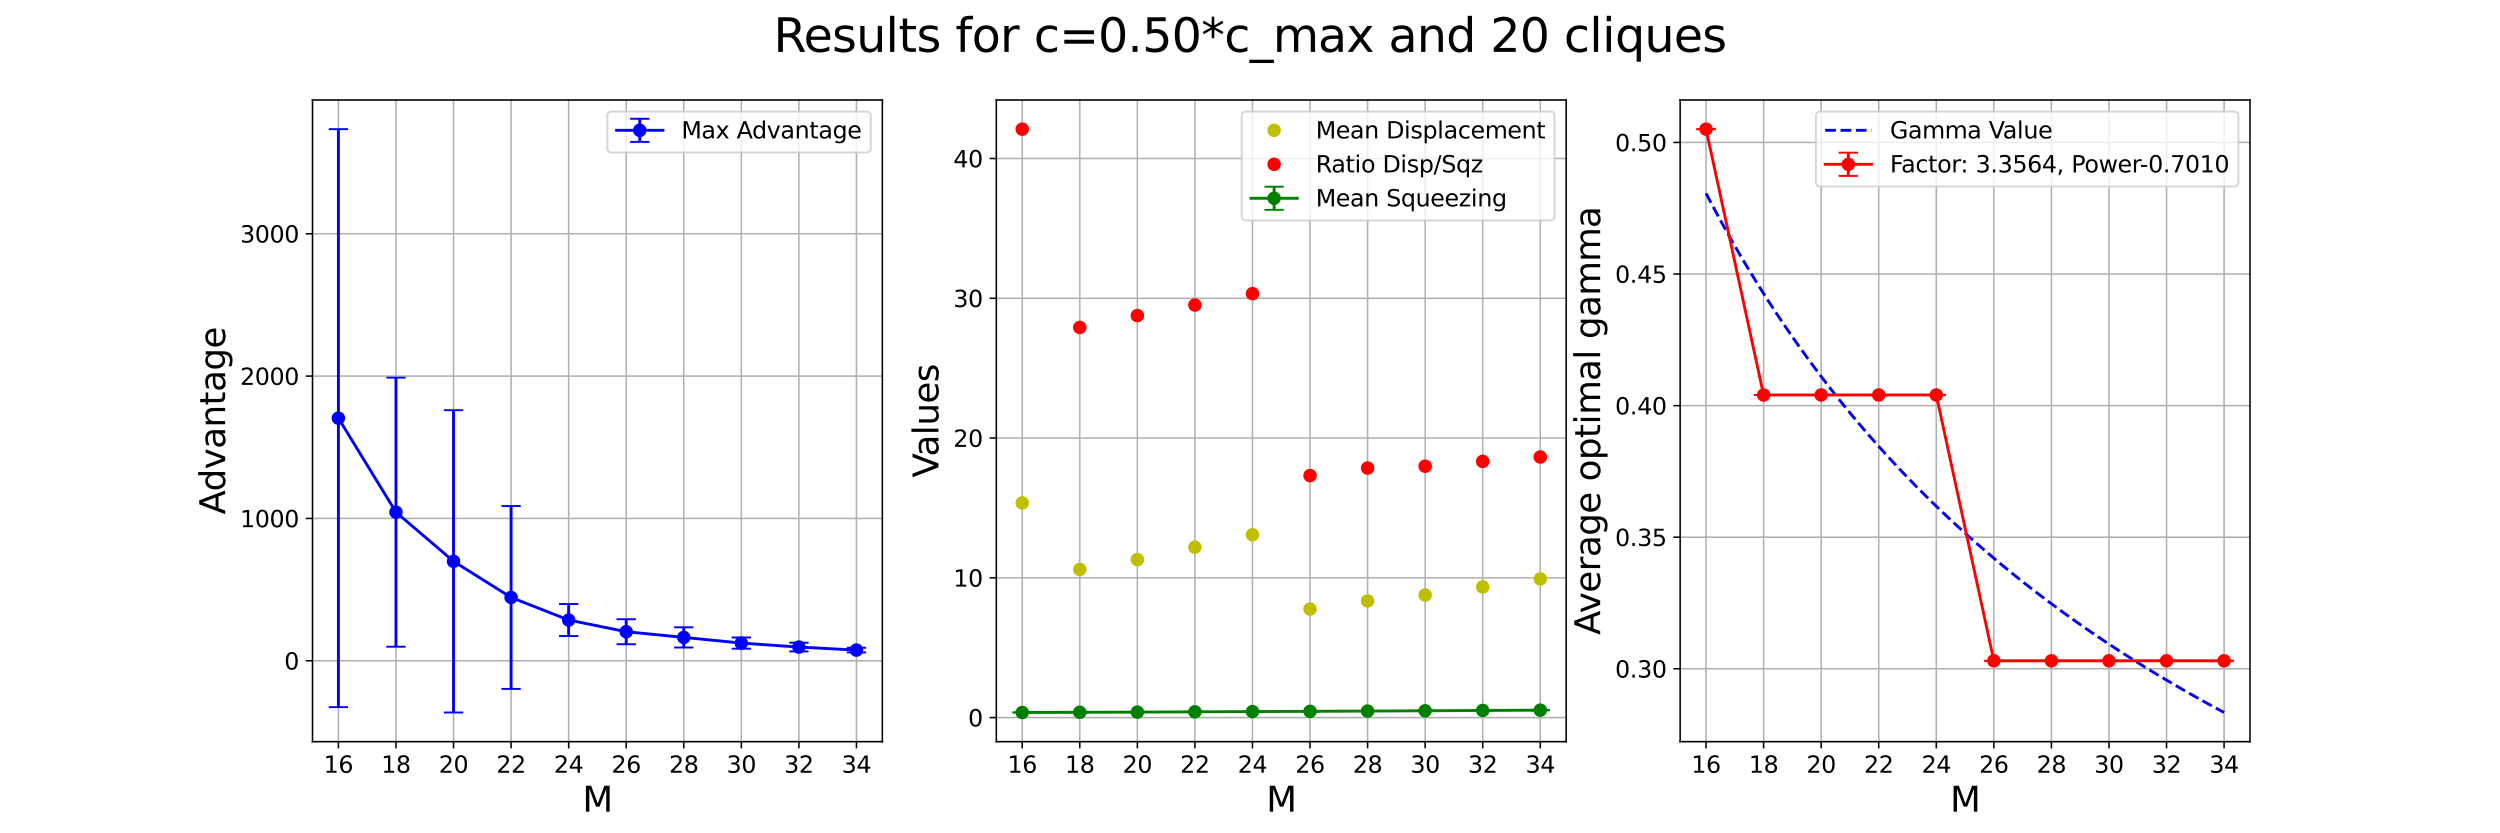 <?xml version="1.0" encoding="utf-8" standalone="no"?>
<!DOCTYPE svg PUBLIC "-//W3C//DTD SVG 1.1//EN"
  "http://www.w3.org/Graphics/SVG/1.1/DTD/svg11.dtd">
<svg xmlns:xlink="http://www.w3.org/1999/xlink" width="1296pt" height="432pt" viewBox="0 0 1296 432" xmlns="http://www.w3.org/2000/svg" version="1.1">
 <defs>
  <style type="text/css">*{stroke-linejoin: round; stroke-linecap: butt}</style>
 </defs>
 <g id="figure_1">
  <g id="patch_1">
   <path d="M 0 432 
L 1296 432 
L 1296 0 
L 0 0 
z
" style="fill: #ffffff"/>
  </g>
  <g id="axes_1">
   <g id="patch_2">
    <path d="M 162 384.48 
L 457.412 384.48 
L 457.412 51.84 
L 162 51.84 
z
" style="fill: #ffffff"/>
   </g>
   <g id="matplotlib.axis_1">
    <g id="xtick_1">
     <g id="line2d_1">
      <path d="M 175.428 384.48 
L 175.428 51.84 
" clip-path="url(#p21d86bdf31)" style="fill: none; stroke: #b0b0b0; stroke-width: 0.8; stroke-linecap: square"/>
     </g>
     <g id="line2d_2">
      <defs>
       <path id="m3ff1766c96" d="M 0 0 
L 0 3.5 
" style="stroke: #000000; stroke-width: 0.8"/>
      </defs>
      <g>
       <use xlink:href="#m3ff1766c96" x="175.428" y="384.48" style="stroke: #000000; stroke-width: 0.8"/>
      </g>
     </g>
     <g id="text_1">
      <!-- 16 -->
      <g transform="translate(167.793 400.598) scale(0.12 -0.12)">
       <defs>
        <path id="DejaVuSans-31" d="M 794 531 
L 1825 531 
L 1825 4091 
L 703 3866 
L 703 4441 
L 1819 4666 
L 2450 4666 
L 2450 531 
L 3481 531 
L 3481 0 
L 794 0 
L 794 531 
z
" transform="scale(0.016)"/>
        <path id="DejaVuSans-36" d="M 2113 2584 
Q 1688 2584 1439 2293 
Q 1191 2003 1191 1497 
Q 1191 994 1439 701 
Q 1688 409 2113 409 
Q 2538 409 2786 701 
Q 3034 994 3034 1497 
Q 3034 2003 2786 2293 
Q 2538 2584 2113 2584 
z
M 3366 4563 
L 3366 3988 
Q 3128 4100 2886 4159 
Q 2644 4219 2406 4219 
Q 1781 4219 1451 3797 
Q 1122 3375 1075 2522 
Q 1259 2794 1537 2939 
Q 1816 3084 2150 3084 
Q 2853 3084 3261 2657 
Q 3669 2231 3669 1497 
Q 3669 778 3244 343 
Q 2819 -91 2113 -91 
Q 1303 -91 875 529 
Q 447 1150 447 2328 
Q 447 3434 972 4092 
Q 1497 4750 2381 4750 
Q 2619 4750 2861 4703 
Q 3103 4656 3366 4563 
z
" transform="scale(0.016)"/>
       </defs>
       <use xlink:href="#DejaVuSans-31"/>
       <use xlink:href="#DejaVuSans-36" x="63.623"/>
      </g>
     </g>
    </g>
    <g id="xtick_2">
     <g id="line2d_3">
      <path d="M 205.267 384.48 
L 205.267 51.84 
" clip-path="url(#p21d86bdf31)" style="fill: none; stroke: #b0b0b0; stroke-width: 0.8; stroke-linecap: square"/>
     </g>
     <g id="line2d_4">
      <g>
       <use xlink:href="#m3ff1766c96" x="205.267" y="384.48" style="stroke: #000000; stroke-width: 0.8"/>
      </g>
     </g>
     <g id="text_2">
      <!-- 18 -->
      <g transform="translate(197.632 400.598) scale(0.12 -0.12)">
       <defs>
        <path id="DejaVuSans-38" d="M 2034 2216 
Q 1584 2216 1326 1975 
Q 1069 1734 1069 1313 
Q 1069 891 1326 650 
Q 1584 409 2034 409 
Q 2484 409 2743 651 
Q 3003 894 3003 1313 
Q 3003 1734 2745 1975 
Q 2488 2216 2034 2216 
z
M 1403 2484 
Q 997 2584 770 2862 
Q 544 3141 544 3541 
Q 544 4100 942 4425 
Q 1341 4750 2034 4750 
Q 2731 4750 3128 4425 
Q 3525 4100 3525 3541 
Q 3525 3141 3298 2862 
Q 3072 2584 2669 2484 
Q 3125 2378 3379 2068 
Q 3634 1759 3634 1313 
Q 3634 634 3220 271 
Q 2806 -91 2034 -91 
Q 1263 -91 848 271 
Q 434 634 434 1313 
Q 434 1759 690 2068 
Q 947 2378 1403 2484 
z
M 1172 3481 
Q 1172 3119 1398 2916 
Q 1625 2713 2034 2713 
Q 2441 2713 2670 2916 
Q 2900 3119 2900 3481 
Q 2900 3844 2670 4047 
Q 2441 4250 2034 4250 
Q 1625 4250 1398 4047 
Q 1172 3844 1172 3481 
z
" transform="scale(0.016)"/>
       </defs>
       <use xlink:href="#DejaVuSans-31"/>
       <use xlink:href="#DejaVuSans-38" x="63.623"/>
      </g>
     </g>
    </g>
    <g id="xtick_3">
     <g id="line2d_5">
      <path d="M 235.107 384.48 
L 235.107 51.84 
" clip-path="url(#p21d86bdf31)" style="fill: none; stroke: #b0b0b0; stroke-width: 0.8; stroke-linecap: square"/>
     </g>
     <g id="line2d_6">
      <g>
       <use xlink:href="#m3ff1766c96" x="235.107" y="384.48" style="stroke: #000000; stroke-width: 0.8"/>
      </g>
     </g>
     <g id="text_3">
      <!-- 20 -->
      <g transform="translate(227.472 400.598) scale(0.12 -0.12)">
       <defs>
        <path id="DejaVuSans-32" d="M 1228 531 
L 3431 531 
L 3431 0 
L 469 0 
L 469 531 
Q 828 903 1448 1529 
Q 2069 2156 2228 2338 
Q 2531 2678 2651 2914 
Q 2772 3150 2772 3378 
Q 2772 3750 2511 3984 
Q 2250 4219 1831 4219 
Q 1534 4219 1204 4116 
Q 875 4013 500 3803 
L 500 4441 
Q 881 4594 1212 4672 
Q 1544 4750 1819 4750 
Q 2544 4750 2975 4387 
Q 3406 4025 3406 3419 
Q 3406 3131 3298 2873 
Q 3191 2616 2906 2266 
Q 2828 2175 2409 1742 
Q 1991 1309 1228 531 
z
" transform="scale(0.016)"/>
        <path id="DejaVuSans-30" d="M 2034 4250 
Q 1547 4250 1301 3770 
Q 1056 3291 1056 2328 
Q 1056 1369 1301 889 
Q 1547 409 2034 409 
Q 2525 409 2770 889 
Q 3016 1369 3016 2328 
Q 3016 3291 2770 3770 
Q 2525 4250 2034 4250 
z
M 2034 4750 
Q 2819 4750 3233 4129 
Q 3647 3509 3647 2328 
Q 3647 1150 3233 529 
Q 2819 -91 2034 -91 
Q 1250 -91 836 529 
Q 422 1150 422 2328 
Q 422 3509 836 4129 
Q 1250 4750 2034 4750 
z
" transform="scale(0.016)"/>
       </defs>
       <use xlink:href="#DejaVuSans-32"/>
       <use xlink:href="#DejaVuSans-30" x="63.623"/>
      </g>
     </g>
    </g>
    <g id="xtick_4">
     <g id="line2d_7">
      <path d="M 264.947 384.48 
L 264.947 51.84 
" clip-path="url(#p21d86bdf31)" style="fill: none; stroke: #b0b0b0; stroke-width: 0.8; stroke-linecap: square"/>
     </g>
     <g id="line2d_8">
      <g>
       <use xlink:href="#m3ff1766c96" x="264.947" y="384.48" style="stroke: #000000; stroke-width: 0.8"/>
      </g>
     </g>
     <g id="text_4">
      <!-- 22 -->
      <g transform="translate(257.312 400.598) scale(0.12 -0.12)">
       <use xlink:href="#DejaVuSans-32"/>
       <use xlink:href="#DejaVuSans-32" x="63.623"/>
      </g>
     </g>
    </g>
    <g id="xtick_5">
     <g id="line2d_9">
      <path d="M 294.786 384.48 
L 294.786 51.84 
" clip-path="url(#p21d86bdf31)" style="fill: none; stroke: #b0b0b0; stroke-width: 0.8; stroke-linecap: square"/>
     </g>
     <g id="line2d_10">
      <g>
       <use xlink:href="#m3ff1766c96" x="294.786" y="384.48" style="stroke: #000000; stroke-width: 0.8"/>
      </g>
     </g>
     <g id="text_5">
      <!-- 24 -->
      <g transform="translate(287.151 400.598) scale(0.12 -0.12)">
       <defs>
        <path id="DejaVuSans-34" d="M 2419 4116 
L 825 1625 
L 2419 1625 
L 2419 4116 
z
M 2253 4666 
L 3047 4666 
L 3047 1625 
L 3713 1625 
L 3713 1100 
L 3047 1100 
L 3047 0 
L 2419 0 
L 2419 1100 
L 313 1100 
L 313 1709 
L 2253 4666 
z
" transform="scale(0.016)"/>
       </defs>
       <use xlink:href="#DejaVuSans-32"/>
       <use xlink:href="#DejaVuSans-34" x="63.623"/>
      </g>
     </g>
    </g>
    <g id="xtick_6">
     <g id="line2d_11">
      <path d="M 324.626 384.48 
L 324.626 51.84 
" clip-path="url(#p21d86bdf31)" style="fill: none; stroke: #b0b0b0; stroke-width: 0.8; stroke-linecap: square"/>
     </g>
     <g id="line2d_12">
      <g>
       <use xlink:href="#m3ff1766c96" x="324.626" y="384.48" style="stroke: #000000; stroke-width: 0.8"/>
      </g>
     </g>
     <g id="text_6">
      <!-- 26 -->
      <g transform="translate(316.991 400.598) scale(0.12 -0.12)">
       <use xlink:href="#DejaVuSans-32"/>
       <use xlink:href="#DejaVuSans-36" x="63.623"/>
      </g>
     </g>
    </g>
    <g id="xtick_7">
     <g id="line2d_13">
      <path d="M 354.465 384.48 
L 354.465 51.84 
" clip-path="url(#p21d86bdf31)" style="fill: none; stroke: #b0b0b0; stroke-width: 0.8; stroke-linecap: square"/>
     </g>
     <g id="line2d_14">
      <g>
       <use xlink:href="#m3ff1766c96" x="354.465" y="384.48" style="stroke: #000000; stroke-width: 0.8"/>
      </g>
     </g>
     <g id="text_7">
      <!-- 28 -->
      <g transform="translate(346.83 400.598) scale(0.12 -0.12)">
       <use xlink:href="#DejaVuSans-32"/>
       <use xlink:href="#DejaVuSans-38" x="63.623"/>
      </g>
     </g>
    </g>
    <g id="xtick_8">
     <g id="line2d_15">
      <path d="M 384.305 384.48 
L 384.305 51.84 
" clip-path="url(#p21d86bdf31)" style="fill: none; stroke: #b0b0b0; stroke-width: 0.8; stroke-linecap: square"/>
     </g>
     <g id="line2d_16">
      <g>
       <use xlink:href="#m3ff1766c96" x="384.305" y="384.48" style="stroke: #000000; stroke-width: 0.8"/>
      </g>
     </g>
     <g id="text_8">
      <!-- 30 -->
      <g transform="translate(376.67 400.598) scale(0.12 -0.12)">
       <defs>
        <path id="DejaVuSans-33" d="M 2597 2516 
Q 3050 2419 3304 2112 
Q 3559 1806 3559 1356 
Q 3559 666 3084 287 
Q 2609 -91 1734 -91 
Q 1441 -91 1130 -33 
Q 819 25 488 141 
L 488 750 
Q 750 597 1062 519 
Q 1375 441 1716 441 
Q 2309 441 2620 675 
Q 2931 909 2931 1356 
Q 2931 1769 2642 2001 
Q 2353 2234 1838 2234 
L 1294 2234 
L 1294 2753 
L 1863 2753 
Q 2328 2753 2575 2939 
Q 2822 3125 2822 3475 
Q 2822 3834 2567 4026 
Q 2313 4219 1838 4219 
Q 1578 4219 1281 4162 
Q 984 4106 628 3988 
L 628 4550 
Q 988 4650 1302 4700 
Q 1616 4750 1894 4750 
Q 2613 4750 3031 4423 
Q 3450 4097 3450 3541 
Q 3450 3153 3228 2886 
Q 3006 2619 2597 2516 
z
" transform="scale(0.016)"/>
       </defs>
       <use xlink:href="#DejaVuSans-33"/>
       <use xlink:href="#DejaVuSans-30" x="63.623"/>
      </g>
     </g>
    </g>
    <g id="xtick_9">
     <g id="line2d_17">
      <path d="M 414.144 384.48 
L 414.144 51.84 
" clip-path="url(#p21d86bdf31)" style="fill: none; stroke: #b0b0b0; stroke-width: 0.8; stroke-linecap: square"/>
     </g>
     <g id="line2d_18">
      <g>
       <use xlink:href="#m3ff1766c96" x="414.144" y="384.48" style="stroke: #000000; stroke-width: 0.8"/>
      </g>
     </g>
     <g id="text_9">
      <!-- 32 -->
      <g transform="translate(406.509 400.598) scale(0.12 -0.12)">
       <use xlink:href="#DejaVuSans-33"/>
       <use xlink:href="#DejaVuSans-32" x="63.623"/>
      </g>
     </g>
    </g>
    <g id="xtick_10">
     <g id="line2d_19">
      <path d="M 443.984 384.48 
L 443.984 51.84 
" clip-path="url(#p21d86bdf31)" style="fill: none; stroke: #b0b0b0; stroke-width: 0.8; stroke-linecap: square"/>
     </g>
     <g id="line2d_20">
      <g>
       <use xlink:href="#m3ff1766c96" x="443.984" y="384.48" style="stroke: #000000; stroke-width: 0.8"/>
      </g>
     </g>
     <g id="text_10">
      <!-- 34 -->
      <g transform="translate(436.349 400.598) scale(0.12 -0.12)">
       <use xlink:href="#DejaVuSans-33"/>
       <use xlink:href="#DejaVuSans-34" x="63.623"/>
      </g>
     </g>
    </g>
    <g id="text_11">
     <!-- M -->
     <g transform="translate(301.941 420.771) scale(0.18 -0.18)">
      <defs>
       <path id="DejaVuSans-4d" d="M 628 4666 
L 1569 4666 
L 2759 1491 
L 3956 4666 
L 4897 4666 
L 4897 0 
L 4281 0 
L 4281 4097 
L 3078 897 
L 2444 897 
L 1241 4097 
L 1241 0 
L 628 0 
L 628 4666 
z
" transform="scale(0.016)"/>
      </defs>
      <use xlink:href="#DejaVuSans-4d"/>
     </g>
    </g>
   </g>
   <g id="matplotlib.axis_2">
    <g id="ytick_1">
     <g id="line2d_21">
      <path d="M 162 342.543 
L 457.412 342.543 
" clip-path="url(#p21d86bdf31)" style="fill: none; stroke: #b0b0b0; stroke-width: 0.8; stroke-linecap: square"/>
     </g>
     <g id="line2d_22">
      <defs>
       <path id="mc5e1f1b857" d="M 0 0 
L -3.5 0 
" style="stroke: #000000; stroke-width: 0.8"/>
      </defs>
      <g>
       <use xlink:href="#mc5e1f1b857" x="162" y="342.543" style="stroke: #000000; stroke-width: 0.8"/>
      </g>
     </g>
     <g id="text_12">
      <!-- 0 -->
      <g transform="translate(147.365 347.102) scale(0.12 -0.12)">
       <use xlink:href="#DejaVuSans-30"/>
      </g>
     </g>
    </g>
    <g id="ytick_2">
     <g id="line2d_23">
      <path d="M 162 268.753 
L 457.412 268.753 
" clip-path="url(#p21d86bdf31)" style="fill: none; stroke: #b0b0b0; stroke-width: 0.8; stroke-linecap: square"/>
     </g>
     <g id="line2d_24">
      <g>
       <use xlink:href="#mc5e1f1b857" x="162" y="268.753" style="stroke: #000000; stroke-width: 0.8"/>
      </g>
     </g>
     <g id="text_13">
      <!-- 1000 -->
      <g transform="translate(124.46 273.312) scale(0.12 -0.12)">
       <use xlink:href="#DejaVuSans-31"/>
       <use xlink:href="#DejaVuSans-30" x="63.623"/>
       <use xlink:href="#DejaVuSans-30" x="127.246"/>
       <use xlink:href="#DejaVuSans-30" x="190.869"/>
      </g>
     </g>
    </g>
    <g id="ytick_3">
     <g id="line2d_25">
      <path d="M 162 194.964 
L 457.412 194.964 
" clip-path="url(#p21d86bdf31)" style="fill: none; stroke: #b0b0b0; stroke-width: 0.8; stroke-linecap: square"/>
     </g>
     <g id="line2d_26">
      <g>
       <use xlink:href="#mc5e1f1b857" x="162" y="194.964" style="stroke: #000000; stroke-width: 0.8"/>
      </g>
     </g>
     <g id="text_14">
      <!-- 2000 -->
      <g transform="translate(124.46 199.523) scale(0.12 -0.12)">
       <use xlink:href="#DejaVuSans-32"/>
       <use xlink:href="#DejaVuSans-30" x="63.623"/>
       <use xlink:href="#DejaVuSans-30" x="127.246"/>
       <use xlink:href="#DejaVuSans-30" x="190.869"/>
      </g>
     </g>
    </g>
    <g id="ytick_4">
     <g id="line2d_27">
      <path d="M 162 121.174 
L 457.412 121.174 
" clip-path="url(#p21d86bdf31)" style="fill: none; stroke: #b0b0b0; stroke-width: 0.8; stroke-linecap: square"/>
     </g>
     <g id="line2d_28">
      <g>
       <use xlink:href="#mc5e1f1b857" x="162" y="121.174" style="stroke: #000000; stroke-width: 0.8"/>
      </g>
     </g>
     <g id="text_15">
      <!-- 3000 -->
      <g transform="translate(124.46 125.733) scale(0.12 -0.12)">
       <use xlink:href="#DejaVuSans-33"/>
       <use xlink:href="#DejaVuSans-30" x="63.623"/>
       <use xlink:href="#DejaVuSans-30" x="127.246"/>
       <use xlink:href="#DejaVuSans-30" x="190.869"/>
      </g>
     </g>
    </g>
    <g id="text_16">
     <!-- Advantage -->
     <g transform="translate(116.717 266.714) rotate(-90) scale(0.18 -0.18)">
      <defs>
       <path id="DejaVuSans-41" d="M 2188 4044 
L 1331 1722 
L 3047 1722 
L 2188 4044 
z
M 1831 4666 
L 2547 4666 
L 4325 0 
L 3669 0 
L 3244 1197 
L 1141 1197 
L 716 0 
L 50 0 
L 1831 4666 
z
" transform="scale(0.016)"/>
       <path id="DejaVuSans-64" d="M 2906 2969 
L 2906 4863 
L 3481 4863 
L 3481 0 
L 2906 0 
L 2906 525 
Q 2725 213 2448 61 
Q 2172 -91 1784 -91 
Q 1150 -91 751 415 
Q 353 922 353 1747 
Q 353 2572 751 3078 
Q 1150 3584 1784 3584 
Q 2172 3584 2448 3432 
Q 2725 3281 2906 2969 
z
M 947 1747 
Q 947 1113 1208 752 
Q 1469 391 1925 391 
Q 2381 391 2643 752 
Q 2906 1113 2906 1747 
Q 2906 2381 2643 2742 
Q 2381 3103 1925 3103 
Q 1469 3103 1208 2742 
Q 947 2381 947 1747 
z
" transform="scale(0.016)"/>
       <path id="DejaVuSans-76" d="M 191 3500 
L 800 3500 
L 1894 563 
L 2988 3500 
L 3597 3500 
L 2284 0 
L 1503 0 
L 191 3500 
z
" transform="scale(0.016)"/>
       <path id="DejaVuSans-61" d="M 2194 1759 
Q 1497 1759 1228 1600 
Q 959 1441 959 1056 
Q 959 750 1161 570 
Q 1363 391 1709 391 
Q 2188 391 2477 730 
Q 2766 1069 2766 1631 
L 2766 1759 
L 2194 1759 
z
M 3341 1997 
L 3341 0 
L 2766 0 
L 2766 531 
Q 2569 213 2275 61 
Q 1981 -91 1556 -91 
Q 1019 -91 701 211 
Q 384 513 384 1019 
Q 384 1609 779 1909 
Q 1175 2209 1959 2209 
L 2766 2209 
L 2766 2266 
Q 2766 2663 2505 2880 
Q 2244 3097 1772 3097 
Q 1472 3097 1187 3025 
Q 903 2953 641 2809 
L 641 3341 
Q 956 3463 1253 3523 
Q 1550 3584 1831 3584 
Q 2591 3584 2966 3190 
Q 3341 2797 3341 1997 
z
" transform="scale(0.016)"/>
       <path id="DejaVuSans-6e" d="M 3513 2113 
L 3513 0 
L 2938 0 
L 2938 2094 
Q 2938 2591 2744 2837 
Q 2550 3084 2163 3084 
Q 1697 3084 1428 2787 
Q 1159 2491 1159 1978 
L 1159 0 
L 581 0 
L 581 3500 
L 1159 3500 
L 1159 2956 
Q 1366 3272 1645 3428 
Q 1925 3584 2291 3584 
Q 2894 3584 3203 3211 
Q 3513 2838 3513 2113 
z
" transform="scale(0.016)"/>
       <path id="DejaVuSans-74" d="M 1172 4494 
L 1172 3500 
L 2356 3500 
L 2356 3053 
L 1172 3053 
L 1172 1153 
Q 1172 725 1289 603 
Q 1406 481 1766 481 
L 2356 481 
L 2356 0 
L 1766 0 
Q 1100 0 847 248 
Q 594 497 594 1153 
L 594 3053 
L 172 3053 
L 172 3500 
L 594 3500 
L 594 4494 
L 1172 4494 
z
" transform="scale(0.016)"/>
       <path id="DejaVuSans-67" d="M 2906 1791 
Q 2906 2416 2648 2759 
Q 2391 3103 1925 3103 
Q 1463 3103 1205 2759 
Q 947 2416 947 1791 
Q 947 1169 1205 825 
Q 1463 481 1925 481 
Q 2391 481 2648 825 
Q 2906 1169 2906 1791 
z
M 3481 434 
Q 3481 -459 3084 -895 
Q 2688 -1331 1869 -1331 
Q 1566 -1331 1297 -1286 
Q 1028 -1241 775 -1147 
L 775 -588 
Q 1028 -725 1275 -790 
Q 1522 -856 1778 -856 
Q 2344 -856 2625 -561 
Q 2906 -266 2906 331 
L 2906 616 
Q 2728 306 2450 153 
Q 2172 0 1784 0 
Q 1141 0 747 490 
Q 353 981 353 1791 
Q 353 2603 747 3093 
Q 1141 3584 1784 3584 
Q 2172 3584 2450 3431 
Q 2728 3278 2906 2969 
L 2906 3500 
L 3481 3500 
L 3481 434 
z
" transform="scale(0.016)"/>
       <path id="DejaVuSans-65" d="M 3597 1894 
L 3597 1613 
L 953 1613 
Q 991 1019 1311 708 
Q 1631 397 2203 397 
Q 2534 397 2845 478 
Q 3156 559 3463 722 
L 3463 178 
Q 3153 47 2828 -22 
Q 2503 -91 2169 -91 
Q 1331 -91 842 396 
Q 353 884 353 1716 
Q 353 2575 817 3079 
Q 1281 3584 2069 3584 
Q 2775 3584 3186 3129 
Q 3597 2675 3597 1894 
z
M 3022 2063 
Q 3016 2534 2758 2815 
Q 2500 3097 2075 3097 
Q 1594 3097 1305 2825 
Q 1016 2553 972 2059 
L 3022 2063 
z
" transform="scale(0.016)"/>
      </defs>
      <use xlink:href="#DejaVuSans-41"/>
      <use xlink:href="#DejaVuSans-64" x="66.658"/>
      <use xlink:href="#DejaVuSans-76" x="130.135"/>
      <use xlink:href="#DejaVuSans-61" x="189.314"/>
      <use xlink:href="#DejaVuSans-6e" x="250.594"/>
      <use xlink:href="#DejaVuSans-74" x="313.973"/>
      <use xlink:href="#DejaVuSans-61" x="353.182"/>
      <use xlink:href="#DejaVuSans-67" x="414.461"/>
      <use xlink:href="#DejaVuSans-65" x="477.938"/>
     </g>
    </g>
   </g>
   <g id="LineCollection_1">
    <path d="M 175.428 366.577 
L 175.428 66.96 
" clip-path="url(#p21d86bdf31)" style="fill: none; stroke: #0000ff; stroke-width: 1.5"/>
    <path d="M 205.267 335.261 
L 205.267 195.784 
" clip-path="url(#p21d86bdf31)" style="fill: none; stroke: #0000ff; stroke-width: 1.5"/>
    <path d="M 235.107 369.36 
L 235.107 212.648 
" clip-path="url(#p21d86bdf31)" style="fill: none; stroke: #0000ff; stroke-width: 1.5"/>
    <path d="M 264.947 357.123 
L 264.947 262.323 
" clip-path="url(#p21d86bdf31)" style="fill: none; stroke: #0000ff; stroke-width: 1.5"/>
    <path d="M 294.786 329.72 
L 294.786 313.141 
" clip-path="url(#p21d86bdf31)" style="fill: none; stroke: #0000ff; stroke-width: 1.5"/>
    <path d="M 324.626 333.965 
L 324.626 321.01 
" clip-path="url(#p21d86bdf31)" style="fill: none; stroke: #0000ff; stroke-width: 1.5"/>
    <path d="M 354.465 335.68 
L 354.465 325.183 
" clip-path="url(#p21d86bdf31)" style="fill: none; stroke: #0000ff; stroke-width: 1.5"/>
    <path d="M 384.305 336.296 
L 384.305 330.463 
" clip-path="url(#p21d86bdf31)" style="fill: none; stroke: #0000ff; stroke-width: 1.5"/>
    <path d="M 414.144 337.71 
L 414.144 333.173 
" clip-path="url(#p21d86bdf31)" style="fill: none; stroke: #0000ff; stroke-width: 1.5"/>
    <path d="M 443.984 338.228 
L 443.984 335.796 
" clip-path="url(#p21d86bdf31)" style="fill: none; stroke: #0000ff; stroke-width: 1.5"/>
   </g>
   <g id="line2d_29">
    <defs>
     <path id="m8ac2d41499" d="M 5 0 
L -5 -0 
" style="stroke: #0000ff"/>
    </defs>
    <g clip-path="url(#p21d86bdf31)">
     <use xlink:href="#m8ac2d41499" x="175.428" y="366.577" style="fill: #0000ff; stroke: #0000ff"/>
     <use xlink:href="#m8ac2d41499" x="205.267" y="335.261" style="fill: #0000ff; stroke: #0000ff"/>
     <use xlink:href="#m8ac2d41499" x="235.107" y="369.36" style="fill: #0000ff; stroke: #0000ff"/>
     <use xlink:href="#m8ac2d41499" x="264.947" y="357.123" style="fill: #0000ff; stroke: #0000ff"/>
     <use xlink:href="#m8ac2d41499" x="294.786" y="329.72" style="fill: #0000ff; stroke: #0000ff"/>
     <use xlink:href="#m8ac2d41499" x="324.626" y="333.965" style="fill: #0000ff; stroke: #0000ff"/>
     <use xlink:href="#m8ac2d41499" x="354.465" y="335.68" style="fill: #0000ff; stroke: #0000ff"/>
     <use xlink:href="#m8ac2d41499" x="384.305" y="336.296" style="fill: #0000ff; stroke: #0000ff"/>
     <use xlink:href="#m8ac2d41499" x="414.144" y="337.71" style="fill: #0000ff; stroke: #0000ff"/>
     <use xlink:href="#m8ac2d41499" x="443.984" y="338.228" style="fill: #0000ff; stroke: #0000ff"/>
    </g>
   </g>
   <g id="line2d_30">
    <g clip-path="url(#p21d86bdf31)">
     <use xlink:href="#m8ac2d41499" x="175.428" y="66.96" style="fill: #0000ff; stroke: #0000ff"/>
     <use xlink:href="#m8ac2d41499" x="205.267" y="195.784" style="fill: #0000ff; stroke: #0000ff"/>
     <use xlink:href="#m8ac2d41499" x="235.107" y="212.648" style="fill: #0000ff; stroke: #0000ff"/>
     <use xlink:href="#m8ac2d41499" x="264.947" y="262.323" style="fill: #0000ff; stroke: #0000ff"/>
     <use xlink:href="#m8ac2d41499" x="294.786" y="313.141" style="fill: #0000ff; stroke: #0000ff"/>
     <use xlink:href="#m8ac2d41499" x="324.626" y="321.01" style="fill: #0000ff; stroke: #0000ff"/>
     <use xlink:href="#m8ac2d41499" x="354.465" y="325.183" style="fill: #0000ff; stroke: #0000ff"/>
     <use xlink:href="#m8ac2d41499" x="384.305" y="330.463" style="fill: #0000ff; stroke: #0000ff"/>
     <use xlink:href="#m8ac2d41499" x="414.144" y="333.173" style="fill: #0000ff; stroke: #0000ff"/>
     <use xlink:href="#m8ac2d41499" x="443.984" y="335.796" style="fill: #0000ff; stroke: #0000ff"/>
    </g>
   </g>
   <g id="line2d_31">
    <path d="M 175.428 216.769 
L 205.267 265.523 
L 235.107 291.004 
L 264.947 309.723 
L 294.786 321.43 
L 324.626 327.488 
L 354.465 330.432 
L 384.305 333.38 
L 414.144 335.442 
L 443.984 337.012 
" clip-path="url(#p21d86bdf31)" style="fill: none; stroke: #0000ff; stroke-width: 1.5; stroke-linecap: square"/>
    <defs>
     <path id="m98fda884db" d="M 0 3 
C 0.796 3 1.559 2.684 2.121 2.121 
C 2.684 1.559 3 0.796 3 0 
C 3 -0.796 2.684 -1.559 2.121 -2.121 
C 1.559 -2.684 0.796 -3 0 -3 
C -0.796 -3 -1.559 -2.684 -2.121 -2.121 
C -2.684 -1.559 -3 -0.796 -3 0 
C -3 0.796 -2.684 1.559 -2.121 2.121 
C -1.559 2.684 -0.796 3 0 3 
z
" style="stroke: #0000ff"/>
    </defs>
    <g clip-path="url(#p21d86bdf31)">
     <use xlink:href="#m98fda884db" x="175.428" y="216.769" style="fill: #0000ff; stroke: #0000ff"/>
     <use xlink:href="#m98fda884db" x="205.267" y="265.523" style="fill: #0000ff; stroke: #0000ff"/>
     <use xlink:href="#m98fda884db" x="235.107" y="291.004" style="fill: #0000ff; stroke: #0000ff"/>
     <use xlink:href="#m98fda884db" x="264.947" y="309.723" style="fill: #0000ff; stroke: #0000ff"/>
     <use xlink:href="#m98fda884db" x="294.786" y="321.43" style="fill: #0000ff; stroke: #0000ff"/>
     <use xlink:href="#m98fda884db" x="324.626" y="327.488" style="fill: #0000ff; stroke: #0000ff"/>
     <use xlink:href="#m98fda884db" x="354.465" y="330.432" style="fill: #0000ff; stroke: #0000ff"/>
     <use xlink:href="#m98fda884db" x="384.305" y="333.38" style="fill: #0000ff; stroke: #0000ff"/>
     <use xlink:href="#m98fda884db" x="414.144" y="335.442" style="fill: #0000ff; stroke: #0000ff"/>
     <use xlink:href="#m98fda884db" x="443.984" y="337.012" style="fill: #0000ff; stroke: #0000ff"/>
    </g>
   </g>
   <g id="patch_3">
    <path d="M 162 384.48 
L 162 51.84 
" style="fill: none; stroke: #000000; stroke-width: 0.8; stroke-linejoin: miter; stroke-linecap: square"/>
   </g>
   <g id="patch_4">
    <path d="M 457.412 384.48 
L 457.412 51.84 
" style="fill: none; stroke: #000000; stroke-width: 0.8; stroke-linejoin: miter; stroke-linecap: square"/>
   </g>
   <g id="patch_5">
    <path d="M 162 384.48 
L 457.412 384.48 
" style="fill: none; stroke: #000000; stroke-width: 0.8; stroke-linejoin: miter; stroke-linecap: square"/>
   </g>
   <g id="patch_6">
    <path d="M 162 51.84 
L 457.412 51.84 
" style="fill: none; stroke: #000000; stroke-width: 0.8; stroke-linejoin: miter; stroke-linecap: square"/>
   </g>
   <g id="legend_1">
    <g id="patch_7">
     <path d="M 317.25 79.054 
L 449.012 79.054 
Q 451.412 79.054 451.412 76.654 
L 451.412 60.24 
Q 451.412 57.84 449.012 57.84 
L 317.25 57.84 
Q 314.85 57.84 314.85 60.24 
L 314.85 76.654 
Q 314.85 79.054 317.25 79.054 
z
" style="fill: #ffffff; opacity: 0.8; stroke: #cccccc; stroke-linejoin: miter"/>
    </g>
    <g id="LineCollection_2">
     <path d="M 331.65 73.558 
L 331.65 61.558 
" style="fill: none; stroke: #0000ff; stroke-width: 1.5"/>
    </g>
    <g id="line2d_32">
     <g>
      <use xlink:href="#m8ac2d41499" x="331.65" y="73.558" style="fill: #0000ff; stroke: #0000ff"/>
     </g>
    </g>
    <g id="line2d_33">
     <g>
      <use xlink:href="#m8ac2d41499" x="331.65" y="61.558" style="fill: #0000ff; stroke: #0000ff"/>
     </g>
    </g>
    <g id="line2d_34">
     <path d="M 319.65 67.558 
L 343.65 67.558 
" style="fill: none; stroke: #0000ff; stroke-width: 1.5; stroke-linecap: square"/>
    </g>
    <g id="line2d_35">
     <g>
      <use xlink:href="#m98fda884db" x="331.65" y="67.558" style="fill: #0000ff; stroke: #0000ff"/>
     </g>
    </g>
    <g id="text_17">
     <!-- Max Advantage -->
     <g transform="translate(353.25 71.758) scale(0.12 -0.12)">
      <defs>
       <path id="DejaVuSans-78" d="M 3513 3500 
L 2247 1797 
L 3578 0 
L 2900 0 
L 1881 1375 
L 863 0 
L 184 0 
L 1544 1831 
L 300 3500 
L 978 3500 
L 1906 2253 
L 2834 3500 
L 3513 3500 
z
" transform="scale(0.016)"/>
       <path id="DejaVuSans-20" transform="scale(0.016)"/>
      </defs>
      <use xlink:href="#DejaVuSans-4d"/>
      <use xlink:href="#DejaVuSans-61" x="86.279"/>
      <use xlink:href="#DejaVuSans-78" x="147.559"/>
      <use xlink:href="#DejaVuSans-20" x="206.738"/>
      <use xlink:href="#DejaVuSans-41" x="238.525"/>
      <use xlink:href="#DejaVuSans-64" x="305.184"/>
      <use xlink:href="#DejaVuSans-76" x="368.66"/>
      <use xlink:href="#DejaVuSans-61" x="427.84"/>
      <use xlink:href="#DejaVuSans-6e" x="489.119"/>
      <use xlink:href="#DejaVuSans-74" x="552.498"/>
      <use xlink:href="#DejaVuSans-61" x="591.707"/>
      <use xlink:href="#DejaVuSans-67" x="652.986"/>
      <use xlink:href="#DejaVuSans-65" x="716.463"/>
     </g>
    </g>
   </g>
  </g>
  <g id="axes_2">
   <g id="patch_8">
    <path d="M 516.494 384.48 
L 811.906 384.48 
L 811.906 51.84 
L 516.494 51.84 
z
" style="fill: #ffffff"/>
   </g>
   <g id="matplotlib.axis_3">
    <g id="xtick_11">
     <g id="line2d_36">
      <path d="M 529.922 384.48 
L 529.922 51.84 
" clip-path="url(#p512fc070aa)" style="fill: none; stroke: #b0b0b0; stroke-width: 0.8; stroke-linecap: square"/>
     </g>
     <g id="line2d_37">
      <g>
       <use xlink:href="#m3ff1766c96" x="529.922" y="384.48" style="stroke: #000000; stroke-width: 0.8"/>
      </g>
     </g>
     <g id="text_18">
      <!-- 16 -->
      <g transform="translate(522.287 400.598) scale(0.12 -0.12)">
       <use xlink:href="#DejaVuSans-31"/>
       <use xlink:href="#DejaVuSans-36" x="63.623"/>
      </g>
     </g>
    </g>
    <g id="xtick_12">
     <g id="line2d_38">
      <path d="M 559.761 384.48 
L 559.761 51.84 
" clip-path="url(#p512fc070aa)" style="fill: none; stroke: #b0b0b0; stroke-width: 0.8; stroke-linecap: square"/>
     </g>
     <g id="line2d_39">
      <g>
       <use xlink:href="#m3ff1766c96" x="559.761" y="384.48" style="stroke: #000000; stroke-width: 0.8"/>
      </g>
     </g>
     <g id="text_19">
      <!-- 18 -->
      <g transform="translate(552.126 400.598) scale(0.12 -0.12)">
       <use xlink:href="#DejaVuSans-31"/>
       <use xlink:href="#DejaVuSans-38" x="63.623"/>
      </g>
     </g>
    </g>
    <g id="xtick_13">
     <g id="line2d_40">
      <path d="M 589.601 384.48 
L 589.601 51.84 
" clip-path="url(#p512fc070aa)" style="fill: none; stroke: #b0b0b0; stroke-width: 0.8; stroke-linecap: square"/>
     </g>
     <g id="line2d_41">
      <g>
       <use xlink:href="#m3ff1766c96" x="589.601" y="384.48" style="stroke: #000000; stroke-width: 0.8"/>
      </g>
     </g>
     <g id="text_20">
      <!-- 20 -->
      <g transform="translate(581.966 400.598) scale(0.12 -0.12)">
       <use xlink:href="#DejaVuSans-32"/>
       <use xlink:href="#DejaVuSans-30" x="63.623"/>
      </g>
     </g>
    </g>
    <g id="xtick_14">
     <g id="line2d_42">
      <path d="M 619.441 384.48 
L 619.441 51.84 
" clip-path="url(#p512fc070aa)" style="fill: none; stroke: #b0b0b0; stroke-width: 0.8; stroke-linecap: square"/>
     </g>
     <g id="line2d_43">
      <g>
       <use xlink:href="#m3ff1766c96" x="619.441" y="384.48" style="stroke: #000000; stroke-width: 0.8"/>
      </g>
     </g>
     <g id="text_21">
      <!-- 22 -->
      <g transform="translate(611.806 400.598) scale(0.12 -0.12)">
       <use xlink:href="#DejaVuSans-32"/>
       <use xlink:href="#DejaVuSans-32" x="63.623"/>
      </g>
     </g>
    </g>
    <g id="xtick_15">
     <g id="line2d_44">
      <path d="M 649.28 384.48 
L 649.28 51.84 
" clip-path="url(#p512fc070aa)" style="fill: none; stroke: #b0b0b0; stroke-width: 0.8; stroke-linecap: square"/>
     </g>
     <g id="line2d_45">
      <g>
       <use xlink:href="#m3ff1766c96" x="649.28" y="384.48" style="stroke: #000000; stroke-width: 0.8"/>
      </g>
     </g>
     <g id="text_22">
      <!-- 24 -->
      <g transform="translate(641.645 400.598) scale(0.12 -0.12)">
       <use xlink:href="#DejaVuSans-32"/>
       <use xlink:href="#DejaVuSans-34" x="63.623"/>
      </g>
     </g>
    </g>
    <g id="xtick_16">
     <g id="line2d_46">
      <path d="M 679.12 384.48 
L 679.12 51.84 
" clip-path="url(#p512fc070aa)" style="fill: none; stroke: #b0b0b0; stroke-width: 0.8; stroke-linecap: square"/>
     </g>
     <g id="line2d_47">
      <g>
       <use xlink:href="#m3ff1766c96" x="679.12" y="384.48" style="stroke: #000000; stroke-width: 0.8"/>
      </g>
     </g>
     <g id="text_23">
      <!-- 26 -->
      <g transform="translate(671.485 400.598) scale(0.12 -0.12)">
       <use xlink:href="#DejaVuSans-32"/>
       <use xlink:href="#DejaVuSans-36" x="63.623"/>
      </g>
     </g>
    </g>
    <g id="xtick_17">
     <g id="line2d_48">
      <path d="M 708.959 384.48 
L 708.959 51.84 
" clip-path="url(#p512fc070aa)" style="fill: none; stroke: #b0b0b0; stroke-width: 0.8; stroke-linecap: square"/>
     </g>
     <g id="line2d_49">
      <g>
       <use xlink:href="#m3ff1766c96" x="708.959" y="384.48" style="stroke: #000000; stroke-width: 0.8"/>
      </g>
     </g>
     <g id="text_24">
      <!-- 28 -->
      <g transform="translate(701.324 400.598) scale(0.12 -0.12)">
       <use xlink:href="#DejaVuSans-32"/>
       <use xlink:href="#DejaVuSans-38" x="63.623"/>
      </g>
     </g>
    </g>
    <g id="xtick_18">
     <g id="line2d_50">
      <path d="M 738.799 384.48 
L 738.799 51.84 
" clip-path="url(#p512fc070aa)" style="fill: none; stroke: #b0b0b0; stroke-width: 0.8; stroke-linecap: square"/>
     </g>
     <g id="line2d_51">
      <g>
       <use xlink:href="#m3ff1766c96" x="738.799" y="384.48" style="stroke: #000000; stroke-width: 0.8"/>
      </g>
     </g>
     <g id="text_25">
      <!-- 30 -->
      <g transform="translate(731.164 400.598) scale(0.12 -0.12)">
       <use xlink:href="#DejaVuSans-33"/>
       <use xlink:href="#DejaVuSans-30" x="63.623"/>
      </g>
     </g>
    </g>
    <g id="xtick_19">
     <g id="line2d_52">
      <path d="M 768.639 384.48 
L 768.639 51.84 
" clip-path="url(#p512fc070aa)" style="fill: none; stroke: #b0b0b0; stroke-width: 0.8; stroke-linecap: square"/>
     </g>
     <g id="line2d_53">
      <g>
       <use xlink:href="#m3ff1766c96" x="768.639" y="384.48" style="stroke: #000000; stroke-width: 0.8"/>
      </g>
     </g>
     <g id="text_26">
      <!-- 32 -->
      <g transform="translate(761.004 400.598) scale(0.12 -0.12)">
       <use xlink:href="#DejaVuSans-33"/>
       <use xlink:href="#DejaVuSans-32" x="63.623"/>
      </g>
     </g>
    </g>
    <g id="xtick_20">
     <g id="line2d_54">
      <path d="M 798.478 384.48 
L 798.478 51.84 
" clip-path="url(#p512fc070aa)" style="fill: none; stroke: #b0b0b0; stroke-width: 0.8; stroke-linecap: square"/>
     </g>
     <g id="line2d_55">
      <g>
       <use xlink:href="#m3ff1766c96" x="798.478" y="384.48" style="stroke: #000000; stroke-width: 0.8"/>
      </g>
     </g>
     <g id="text_27">
      <!-- 34 -->
      <g transform="translate(790.843 400.598) scale(0.12 -0.12)">
       <use xlink:href="#DejaVuSans-33"/>
       <use xlink:href="#DejaVuSans-34" x="63.623"/>
      </g>
     </g>
    </g>
    <g id="text_28">
     <!-- M -->
     <g transform="translate(656.435 420.771) scale(0.18 -0.18)">
      <use xlink:href="#DejaVuSans-4d"/>
     </g>
    </g>
   </g>
   <g id="matplotlib.axis_4">
    <g id="ytick_5">
     <g id="line2d_56">
      <path d="M 516.494 372.004 
L 811.906 372.004 
" clip-path="url(#p512fc070aa)" style="fill: none; stroke: #b0b0b0; stroke-width: 0.8; stroke-linecap: square"/>
     </g>
     <g id="line2d_57">
      <g>
       <use xlink:href="#mc5e1f1b857" x="516.494" y="372.004" style="stroke: #000000; stroke-width: 0.8"/>
      </g>
     </g>
     <g id="text_29">
      <!-- 0 -->
      <g transform="translate(501.859 376.563) scale(0.12 -0.12)">
       <use xlink:href="#DejaVuSans-30"/>
      </g>
     </g>
    </g>
    <g id="ytick_6">
     <g id="line2d_58">
      <path d="M 516.494 299.545 
L 811.906 299.545 
" clip-path="url(#p512fc070aa)" style="fill: none; stroke: #b0b0b0; stroke-width: 0.8; stroke-linecap: square"/>
     </g>
     <g id="line2d_59">
      <g>
       <use xlink:href="#mc5e1f1b857" x="516.494" y="299.545" style="stroke: #000000; stroke-width: 0.8"/>
      </g>
     </g>
     <g id="text_30">
      <!-- 10 -->
      <g transform="translate(494.224 304.104) scale(0.12 -0.12)">
       <use xlink:href="#DejaVuSans-31"/>
       <use xlink:href="#DejaVuSans-30" x="63.623"/>
      </g>
     </g>
    </g>
    <g id="ytick_7">
     <g id="line2d_60">
      <path d="M 516.494 227.087 
L 811.906 227.087 
" clip-path="url(#p512fc070aa)" style="fill: none; stroke: #b0b0b0; stroke-width: 0.8; stroke-linecap: square"/>
     </g>
     <g id="line2d_61">
      <g>
       <use xlink:href="#mc5e1f1b857" x="516.494" y="227.087" style="stroke: #000000; stroke-width: 0.8"/>
      </g>
     </g>
     <g id="text_31">
      <!-- 20 -->
      <g transform="translate(494.224 231.646) scale(0.12 -0.12)">
       <use xlink:href="#DejaVuSans-32"/>
       <use xlink:href="#DejaVuSans-30" x="63.623"/>
      </g>
     </g>
    </g>
    <g id="ytick_8">
     <g id="line2d_62">
      <path d="M 516.494 154.629 
L 811.906 154.629 
" clip-path="url(#p512fc070aa)" style="fill: none; stroke: #b0b0b0; stroke-width: 0.8; stroke-linecap: square"/>
     </g>
     <g id="line2d_63">
      <g>
       <use xlink:href="#mc5e1f1b857" x="516.494" y="154.629" style="stroke: #000000; stroke-width: 0.8"/>
      </g>
     </g>
     <g id="text_32">
      <!-- 30 -->
      <g transform="translate(494.224 159.188) scale(0.12 -0.12)">
       <use xlink:href="#DejaVuSans-33"/>
       <use xlink:href="#DejaVuSans-30" x="63.623"/>
      </g>
     </g>
    </g>
    <g id="ytick_9">
     <g id="line2d_64">
      <path d="M 516.494 82.17 
L 811.906 82.17 
" clip-path="url(#p512fc070aa)" style="fill: none; stroke: #b0b0b0; stroke-width: 0.8; stroke-linecap: square"/>
     </g>
     <g id="line2d_65">
      <g>
       <use xlink:href="#mc5e1f1b857" x="516.494" y="82.17" style="stroke: #000000; stroke-width: 0.8"/>
      </g>
     </g>
     <g id="text_33">
      <!-- 40 -->
      <g transform="translate(494.224 86.729) scale(0.12 -0.12)">
       <use xlink:href="#DejaVuSans-34"/>
       <use xlink:href="#DejaVuSans-30" x="63.623"/>
      </g>
     </g>
    </g>
    <g id="text_34">
     <!-- Values -->
     <g transform="translate(486.481 247.565) rotate(-90) scale(0.18 -0.18)">
      <defs>
       <path id="DejaVuSans-56" d="M 1831 0 
L 50 4666 
L 709 4666 
L 2188 738 
L 3669 4666 
L 4325 4666 
L 2547 0 
L 1831 0 
z
" transform="scale(0.016)"/>
       <path id="DejaVuSans-6c" d="M 603 4863 
L 1178 4863 
L 1178 0 
L 603 0 
L 603 4863 
z
" transform="scale(0.016)"/>
       <path id="DejaVuSans-75" d="M 544 1381 
L 544 3500 
L 1119 3500 
L 1119 1403 
Q 1119 906 1312 657 
Q 1506 409 1894 409 
Q 2359 409 2629 706 
Q 2900 1003 2900 1516 
L 2900 3500 
L 3475 3500 
L 3475 0 
L 2900 0 
L 2900 538 
Q 2691 219 2414 64 
Q 2138 -91 1772 -91 
Q 1169 -91 856 284 
Q 544 659 544 1381 
z
M 1991 3584 
L 1991 3584 
z
" transform="scale(0.016)"/>
       <path id="DejaVuSans-73" d="M 2834 3397 
L 2834 2853 
Q 2591 2978 2328 3040 
Q 2066 3103 1784 3103 
Q 1356 3103 1142 2972 
Q 928 2841 928 2578 
Q 928 2378 1081 2264 
Q 1234 2150 1697 2047 
L 1894 2003 
Q 2506 1872 2764 1633 
Q 3022 1394 3022 966 
Q 3022 478 2636 193 
Q 2250 -91 1575 -91 
Q 1294 -91 989 -36 
Q 684 19 347 128 
L 347 722 
Q 666 556 975 473 
Q 1284 391 1588 391 
Q 1994 391 2212 530 
Q 2431 669 2431 922 
Q 2431 1156 2273 1281 
Q 2116 1406 1581 1522 
L 1381 1569 
Q 847 1681 609 1914 
Q 372 2147 372 2553 
Q 372 3047 722 3315 
Q 1072 3584 1716 3584 
Q 2034 3584 2315 3537 
Q 2597 3491 2834 3397 
z
" transform="scale(0.016)"/>
      </defs>
      <use xlink:href="#DejaVuSans-56"/>
      <use xlink:href="#DejaVuSans-61" x="60.658"/>
      <use xlink:href="#DejaVuSans-6c" x="121.938"/>
      <use xlink:href="#DejaVuSans-75" x="149.721"/>
      <use xlink:href="#DejaVuSans-65" x="213.1"/>
      <use xlink:href="#DejaVuSans-73" x="274.623"/>
     </g>
    </g>
   </g>
   <g id="line2d_66">
    <defs>
     <path id="m9e3ac2a251" d="M 0 3 
C 0.796 3 1.559 2.684 2.121 2.121 
C 2.684 1.559 3 0.796 3 0 
C 3 -0.796 2.684 -1.559 2.121 -2.121 
C 1.559 -2.684 0.796 -3 0 -3 
C -0.796 -3 -1.559 -2.684 -2.121 -2.121 
C -2.684 -1.559 -3 -0.796 -3 0 
C -3 0.796 -2.684 1.559 -2.121 2.121 
C -1.559 2.684 -0.796 3 0 3 
z
" style="stroke: #bfbf00"/>
    </defs>
    <g clip-path="url(#p512fc070aa)">
     <use xlink:href="#m9e3ac2a251" x="529.922" y="260.703" style="fill: #bfbf00; stroke: #bfbf00"/>
     <use xlink:href="#m9e3ac2a251" x="559.761" y="295.201" style="fill: #bfbf00; stroke: #bfbf00"/>
     <use xlink:href="#m9e3ac2a251" x="589.601" y="290.076" style="fill: #bfbf00; stroke: #bfbf00"/>
     <use xlink:href="#m9e3ac2a251" x="619.441" y="283.667" style="fill: #bfbf00; stroke: #bfbf00"/>
     <use xlink:href="#m9e3ac2a251" x="649.28" y="277.208" style="fill: #bfbf00; stroke: #bfbf00"/>
     <use xlink:href="#m9e3ac2a251" x="679.12" y="315.742" style="fill: #bfbf00; stroke: #bfbf00"/>
     <use xlink:href="#m9e3ac2a251" x="708.959" y="311.549" style="fill: #bfbf00; stroke: #bfbf00"/>
     <use xlink:href="#m9e3ac2a251" x="738.799" y="308.465" style="fill: #bfbf00; stroke: #bfbf00"/>
     <use xlink:href="#m9e3ac2a251" x="768.639" y="304.264" style="fill: #bfbf00; stroke: #bfbf00"/>
     <use xlink:href="#m9e3ac2a251" x="798.478" y="300.122" style="fill: #bfbf00; stroke: #bfbf00"/>
    </g>
   </g>
   <g id="line2d_67">
    <defs>
     <path id="m9ab391eaaa" d="M 0 3 
C 0.796 3 1.559 2.684 2.121 2.121 
C 2.684 1.559 3 0.796 3 0 
C 3 -0.796 2.684 -1.559 2.121 -2.121 
C 1.559 -2.684 0.796 -3 0 -3 
C -0.796 -3 -1.559 -2.684 -2.121 -2.121 
C -2.684 -1.559 -3 -0.796 -3 0 
C -3 0.796 -2.684 1.559 -2.121 2.121 
C -1.559 2.684 -0.796 3 0 3 
z
" style="stroke: #ff0000"/>
    </defs>
    <g clip-path="url(#p512fc070aa)">
     <use xlink:href="#m9ab391eaaa" x="529.922" y="66.96" style="fill: #ff0000; stroke: #ff0000"/>
     <use xlink:href="#m9ab391eaaa" x="559.761" y="169.739" style="fill: #ff0000; stroke: #ff0000"/>
     <use xlink:href="#m9ab391eaaa" x="589.601" y="163.595" style="fill: #ff0000; stroke: #ff0000"/>
     <use xlink:href="#m9ab391eaaa" x="619.441" y="158.118" style="fill: #ff0000; stroke: #ff0000"/>
     <use xlink:href="#m9ab391eaaa" x="649.28" y="152.219" style="fill: #ff0000; stroke: #ff0000"/>
     <use xlink:href="#m9ab391eaaa" x="679.12" y="246.541" style="fill: #ff0000; stroke: #ff0000"/>
     <use xlink:href="#m9ab391eaaa" x="708.959" y="242.639" style="fill: #ff0000; stroke: #ff0000"/>
     <use xlink:href="#m9ab391eaaa" x="738.799" y="241.692" style="fill: #ff0000; stroke: #ff0000"/>
     <use xlink:href="#m9ab391eaaa" x="768.639" y="239.19" style="fill: #ff0000; stroke: #ff0000"/>
     <use xlink:href="#m9ab391eaaa" x="798.478" y="236.911" style="fill: #ff0000; stroke: #ff0000"/>
    </g>
   </g>
   <g id="LineCollection_3">
    <path d="M 529.922 369.36 
L 529.922 369.36 
" clip-path="url(#p512fc070aa)" style="fill: none; stroke: #008000; stroke-width: 1.5"/>
    <path d="M 559.761 369.253 
L 559.761 369.252 
" clip-path="url(#p512fc070aa)" style="fill: none; stroke: #008000; stroke-width: 1.5"/>
    <path d="M 589.601 369.156 
L 589.601 369.154 
" clip-path="url(#p512fc070aa)" style="fill: none; stroke: #008000; stroke-width: 1.5"/>
    <path d="M 619.441 369.012 
L 619.441 369.01 
" clip-path="url(#p512fc070aa)" style="fill: none; stroke: #008000; stroke-width: 1.5"/>
    <path d="M 649.28 368.88 
L 649.28 368.877 
" clip-path="url(#p512fc070aa)" style="fill: none; stroke: #008000; stroke-width: 1.5"/>
    <path d="M 679.12 368.757 
L 679.12 368.752 
" clip-path="url(#p512fc070aa)" style="fill: none; stroke: #008000; stroke-width: 1.5"/>
    <path d="M 708.959 368.618 
L 708.959 368.617 
" clip-path="url(#p512fc070aa)" style="fill: none; stroke: #008000; stroke-width: 1.5"/>
    <path d="M 738.799 368.474 
L 738.799 368.467 
" clip-path="url(#p512fc070aa)" style="fill: none; stroke: #008000; stroke-width: 1.5"/>
    <path d="M 768.639 368.313 
L 768.639 368.303 
" clip-path="url(#p512fc070aa)" style="fill: none; stroke: #008000; stroke-width: 1.5"/>
    <path d="M 798.478 368.15 
L 798.478 368.146 
" clip-path="url(#p512fc070aa)" style="fill: none; stroke: #008000; stroke-width: 1.5"/>
   </g>
   <g id="line2d_68">
    <defs>
     <path id="m5b25e1afe8" d="M 5 0 
L -5 -0 
" style="stroke: #008000"/>
    </defs>
    <g clip-path="url(#p512fc070aa)">
     <use xlink:href="#m5b25e1afe8" x="529.922" y="369.36" style="fill: #008000; stroke: #008000"/>
     <use xlink:href="#m5b25e1afe8" x="559.761" y="369.253" style="fill: #008000; stroke: #008000"/>
     <use xlink:href="#m5b25e1afe8" x="589.601" y="369.156" style="fill: #008000; stroke: #008000"/>
     <use xlink:href="#m5b25e1afe8" x="619.441" y="369.012" style="fill: #008000; stroke: #008000"/>
     <use xlink:href="#m5b25e1afe8" x="649.28" y="368.88" style="fill: #008000; stroke: #008000"/>
     <use xlink:href="#m5b25e1afe8" x="679.12" y="368.757" style="fill: #008000; stroke: #008000"/>
     <use xlink:href="#m5b25e1afe8" x="708.959" y="368.618" style="fill: #008000; stroke: #008000"/>
     <use xlink:href="#m5b25e1afe8" x="738.799" y="368.474" style="fill: #008000; stroke: #008000"/>
     <use xlink:href="#m5b25e1afe8" x="768.639" y="368.313" style="fill: #008000; stroke: #008000"/>
     <use xlink:href="#m5b25e1afe8" x="798.478" y="368.15" style="fill: #008000; stroke: #008000"/>
    </g>
   </g>
   <g id="line2d_69">
    <g clip-path="url(#p512fc070aa)">
     <use xlink:href="#m5b25e1afe8" x="529.922" y="369.36" style="fill: #008000; stroke: #008000"/>
     <use xlink:href="#m5b25e1afe8" x="559.761" y="369.252" style="fill: #008000; stroke: #008000"/>
     <use xlink:href="#m5b25e1afe8" x="589.601" y="369.154" style="fill: #008000; stroke: #008000"/>
     <use xlink:href="#m5b25e1afe8" x="619.441" y="369.01" style="fill: #008000; stroke: #008000"/>
     <use xlink:href="#m5b25e1afe8" x="649.28" y="368.877" style="fill: #008000; stroke: #008000"/>
     <use xlink:href="#m5b25e1afe8" x="679.12" y="368.752" style="fill: #008000; stroke: #008000"/>
     <use xlink:href="#m5b25e1afe8" x="708.959" y="368.617" style="fill: #008000; stroke: #008000"/>
     <use xlink:href="#m5b25e1afe8" x="738.799" y="368.467" style="fill: #008000; stroke: #008000"/>
     <use xlink:href="#m5b25e1afe8" x="768.639" y="368.303" style="fill: #008000; stroke: #008000"/>
     <use xlink:href="#m5b25e1afe8" x="798.478" y="368.146" style="fill: #008000; stroke: #008000"/>
    </g>
   </g>
   <g id="line2d_70">
    <path d="M 529.922 369.36 
L 559.761 369.252 
L 589.601 369.155 
L 619.441 369.011 
L 649.28 368.878 
L 679.12 368.754 
L 708.959 368.617 
L 738.799 368.471 
L 768.639 368.308 
L 798.478 368.148 
" clip-path="url(#p512fc070aa)" style="fill: none; stroke: #008000; stroke-width: 1.5; stroke-linecap: square"/>
    <defs>
     <path id="m3f6a4c1cc2" d="M 0 3 
C 0.796 3 1.559 2.684 2.121 2.121 
C 2.684 1.559 3 0.796 3 0 
C 3 -0.796 2.684 -1.559 2.121 -2.121 
C 1.559 -2.684 0.796 -3 0 -3 
C -0.796 -3 -1.559 -2.684 -2.121 -2.121 
C -2.684 -1.559 -3 -0.796 -3 0 
C -3 0.796 -2.684 1.559 -2.121 2.121 
C -1.559 2.684 -0.796 3 0 3 
z
" style="stroke: #008000"/>
    </defs>
    <g clip-path="url(#p512fc070aa)">
     <use xlink:href="#m3f6a4c1cc2" x="529.922" y="369.36" style="fill: #008000; stroke: #008000"/>
     <use xlink:href="#m3f6a4c1cc2" x="559.761" y="369.252" style="fill: #008000; stroke: #008000"/>
     <use xlink:href="#m3f6a4c1cc2" x="589.601" y="369.155" style="fill: #008000; stroke: #008000"/>
     <use xlink:href="#m3f6a4c1cc2" x="619.441" y="369.011" style="fill: #008000; stroke: #008000"/>
     <use xlink:href="#m3f6a4c1cc2" x="649.28" y="368.878" style="fill: #008000; stroke: #008000"/>
     <use xlink:href="#m3f6a4c1cc2" x="679.12" y="368.754" style="fill: #008000; stroke: #008000"/>
     <use xlink:href="#m3f6a4c1cc2" x="708.959" y="368.617" style="fill: #008000; stroke: #008000"/>
     <use xlink:href="#m3f6a4c1cc2" x="738.799" y="368.471" style="fill: #008000; stroke: #008000"/>
     <use xlink:href="#m3f6a4c1cc2" x="768.639" y="368.308" style="fill: #008000; stroke: #008000"/>
     <use xlink:href="#m3f6a4c1cc2" x="798.478" y="368.148" style="fill: #008000; stroke: #008000"/>
    </g>
   </g>
   <g id="patch_9">
    <path d="M 516.494 384.48 
L 516.494 51.84 
" style="fill: none; stroke: #000000; stroke-width: 0.8; stroke-linejoin: miter; stroke-linecap: square"/>
   </g>
   <g id="patch_10">
    <path d="M 811.906 384.48 
L 811.906 51.84 
" style="fill: none; stroke: #000000; stroke-width: 0.8; stroke-linejoin: miter; stroke-linecap: square"/>
   </g>
   <g id="patch_11">
    <path d="M 516.494 384.48 
L 811.906 384.48 
" style="fill: none; stroke: #000000; stroke-width: 0.8; stroke-linejoin: miter; stroke-linecap: square"/>
   </g>
   <g id="patch_12">
    <path d="M 516.494 51.84 
L 811.906 51.84 
" style="fill: none; stroke: #000000; stroke-width: 0.8; stroke-linejoin: miter; stroke-linecap: square"/>
   </g>
   <g id="legend_2">
    <g id="patch_13">
     <path d="M 646.102 114.281 
L 803.506 114.281 
Q 805.906 114.281 805.906 111.881 
L 805.906 60.24 
Q 805.906 57.84 803.506 57.84 
L 646.102 57.84 
Q 643.702 57.84 643.702 60.24 
L 643.702 111.881 
Q 643.702 114.281 646.102 114.281 
z
" style="fill: #ffffff; opacity: 0.8; stroke: #cccccc; stroke-linejoin: miter"/>
    </g>
    <g id="line2d_71">
     <g>
      <use xlink:href="#m9e3ac2a251" x="660.502" y="67.558" style="fill: #bfbf00; stroke: #bfbf00"/>
     </g>
    </g>
    <g id="text_35">
     <!-- Mean Displacement -->
     <g transform="translate(682.102 71.758) scale(0.12 -0.12)">
      <defs>
       <path id="DejaVuSans-44" d="M 1259 4147 
L 1259 519 
L 2022 519 
Q 2988 519 3436 956 
Q 3884 1394 3884 2338 
Q 3884 3275 3436 3711 
Q 2988 4147 2022 4147 
L 1259 4147 
z
M 628 4666 
L 1925 4666 
Q 3281 4666 3915 4102 
Q 4550 3538 4550 2338 
Q 4550 1131 3912 565 
Q 3275 0 1925 0 
L 628 0 
L 628 4666 
z
" transform="scale(0.016)"/>
       <path id="DejaVuSans-69" d="M 603 3500 
L 1178 3500 
L 1178 0 
L 603 0 
L 603 3500 
z
M 603 4863 
L 1178 4863 
L 1178 4134 
L 603 4134 
L 603 4863 
z
" transform="scale(0.016)"/>
       <path id="DejaVuSans-70" d="M 1159 525 
L 1159 -1331 
L 581 -1331 
L 581 3500 
L 1159 3500 
L 1159 2969 
Q 1341 3281 1617 3432 
Q 1894 3584 2278 3584 
Q 2916 3584 3314 3078 
Q 3713 2572 3713 1747 
Q 3713 922 3314 415 
Q 2916 -91 2278 -91 
Q 1894 -91 1617 61 
Q 1341 213 1159 525 
z
M 3116 1747 
Q 3116 2381 2855 2742 
Q 2594 3103 2138 3103 
Q 1681 3103 1420 2742 
Q 1159 2381 1159 1747 
Q 1159 1113 1420 752 
Q 1681 391 2138 391 
Q 2594 391 2855 752 
Q 3116 1113 3116 1747 
z
" transform="scale(0.016)"/>
       <path id="DejaVuSans-63" d="M 3122 3366 
L 3122 2828 
Q 2878 2963 2633 3030 
Q 2388 3097 2138 3097 
Q 1578 3097 1268 2742 
Q 959 2388 959 1747 
Q 959 1106 1268 751 
Q 1578 397 2138 397 
Q 2388 397 2633 464 
Q 2878 531 3122 666 
L 3122 134 
Q 2881 22 2623 -34 
Q 2366 -91 2075 -91 
Q 1284 -91 818 406 
Q 353 903 353 1747 
Q 353 2603 823 3093 
Q 1294 3584 2113 3584 
Q 2378 3584 2631 3529 
Q 2884 3475 3122 3366 
z
" transform="scale(0.016)"/>
       <path id="DejaVuSans-6d" d="M 3328 2828 
Q 3544 3216 3844 3400 
Q 4144 3584 4550 3584 
Q 5097 3584 5394 3201 
Q 5691 2819 5691 2113 
L 5691 0 
L 5113 0 
L 5113 2094 
Q 5113 2597 4934 2840 
Q 4756 3084 4391 3084 
Q 3944 3084 3684 2787 
Q 3425 2491 3425 1978 
L 3425 0 
L 2847 0 
L 2847 2094 
Q 2847 2600 2669 2842 
Q 2491 3084 2119 3084 
Q 1678 3084 1418 2786 
Q 1159 2488 1159 1978 
L 1159 0 
L 581 0 
L 581 3500 
L 1159 3500 
L 1159 2956 
Q 1356 3278 1631 3431 
Q 1906 3584 2284 3584 
Q 2666 3584 2933 3390 
Q 3200 3197 3328 2828 
z
" transform="scale(0.016)"/>
      </defs>
      <use xlink:href="#DejaVuSans-4d"/>
      <use xlink:href="#DejaVuSans-65" x="86.279"/>
      <use xlink:href="#DejaVuSans-61" x="147.803"/>
      <use xlink:href="#DejaVuSans-6e" x="209.082"/>
      <use xlink:href="#DejaVuSans-20" x="272.461"/>
      <use xlink:href="#DejaVuSans-44" x="304.248"/>
      <use xlink:href="#DejaVuSans-69" x="381.25"/>
      <use xlink:href="#DejaVuSans-73" x="409.033"/>
      <use xlink:href="#DejaVuSans-70" x="461.133"/>
      <use xlink:href="#DejaVuSans-6c" x="524.609"/>
      <use xlink:href="#DejaVuSans-61" x="552.393"/>
      <use xlink:href="#DejaVuSans-63" x="613.672"/>
      <use xlink:href="#DejaVuSans-65" x="668.652"/>
      <use xlink:href="#DejaVuSans-6d" x="730.176"/>
      <use xlink:href="#DejaVuSans-65" x="827.588"/>
      <use xlink:href="#DejaVuSans-6e" x="889.111"/>
      <use xlink:href="#DejaVuSans-74" x="952.49"/>
     </g>
    </g>
    <g id="line2d_72">
     <g>
      <use xlink:href="#m9ab391eaaa" x="660.502" y="85.172" style="fill: #ff0000; stroke: #ff0000"/>
     </g>
    </g>
    <g id="text_36">
     <!-- Ratio Disp/Sqz -->
     <g transform="translate(682.102 89.372) scale(0.12 -0.12)">
      <defs>
       <path id="DejaVuSans-52" d="M 2841 2188 
Q 3044 2119 3236 1894 
Q 3428 1669 3622 1275 
L 4263 0 
L 3584 0 
L 2988 1197 
Q 2756 1666 2539 1819 
Q 2322 1972 1947 1972 
L 1259 1972 
L 1259 0 
L 628 0 
L 628 4666 
L 2053 4666 
Q 2853 4666 3247 4331 
Q 3641 3997 3641 3322 
Q 3641 2881 3436 2590 
Q 3231 2300 2841 2188 
z
M 1259 4147 
L 1259 2491 
L 2053 2491 
Q 2509 2491 2742 2702 
Q 2975 2913 2975 3322 
Q 2975 3731 2742 3939 
Q 2509 4147 2053 4147 
L 1259 4147 
z
" transform="scale(0.016)"/>
       <path id="DejaVuSans-6f" d="M 1959 3097 
Q 1497 3097 1228 2736 
Q 959 2375 959 1747 
Q 959 1119 1226 758 
Q 1494 397 1959 397 
Q 2419 397 2687 759 
Q 2956 1122 2956 1747 
Q 2956 2369 2687 2733 
Q 2419 3097 1959 3097 
z
M 1959 3584 
Q 2709 3584 3137 3096 
Q 3566 2609 3566 1747 
Q 3566 888 3137 398 
Q 2709 -91 1959 -91 
Q 1206 -91 779 398 
Q 353 888 353 1747 
Q 353 2609 779 3096 
Q 1206 3584 1959 3584 
z
" transform="scale(0.016)"/>
       <path id="DejaVuSans-2f" d="M 1625 4666 
L 2156 4666 
L 531 -594 
L 0 -594 
L 1625 4666 
z
" transform="scale(0.016)"/>
       <path id="DejaVuSans-53" d="M 3425 4513 
L 3425 3897 
Q 3066 4069 2747 4153 
Q 2428 4238 2131 4238 
Q 1616 4238 1336 4038 
Q 1056 3838 1056 3469 
Q 1056 3159 1242 3001 
Q 1428 2844 1947 2747 
L 2328 2669 
Q 3034 2534 3370 2195 
Q 3706 1856 3706 1288 
Q 3706 609 3251 259 
Q 2797 -91 1919 -91 
Q 1588 -91 1214 -16 
Q 841 59 441 206 
L 441 856 
Q 825 641 1194 531 
Q 1563 422 1919 422 
Q 2459 422 2753 634 
Q 3047 847 3047 1241 
Q 3047 1584 2836 1778 
Q 2625 1972 2144 2069 
L 1759 2144 
Q 1053 2284 737 2584 
Q 422 2884 422 3419 
Q 422 4038 858 4394 
Q 1294 4750 2059 4750 
Q 2388 4750 2728 4690 
Q 3069 4631 3425 4513 
z
" transform="scale(0.016)"/>
       <path id="DejaVuSans-71" d="M 947 1747 
Q 947 1113 1208 752 
Q 1469 391 1925 391 
Q 2381 391 2643 752 
Q 2906 1113 2906 1747 
Q 2906 2381 2643 2742 
Q 2381 3103 1925 3103 
Q 1469 3103 1208 2742 
Q 947 2381 947 1747 
z
M 2906 525 
Q 2725 213 2448 61 
Q 2172 -91 1784 -91 
Q 1150 -91 751 415 
Q 353 922 353 1747 
Q 353 2572 751 3078 
Q 1150 3584 1784 3584 
Q 2172 3584 2448 3432 
Q 2725 3281 2906 2969 
L 2906 3500 
L 3481 3500 
L 3481 -1331 
L 2906 -1331 
L 2906 525 
z
" transform="scale(0.016)"/>
       <path id="DejaVuSans-7a" d="M 353 3500 
L 3084 3500 
L 3084 2975 
L 922 459 
L 3084 459 
L 3084 0 
L 275 0 
L 275 525 
L 2438 3041 
L 353 3041 
L 353 3500 
z
" transform="scale(0.016)"/>
      </defs>
      <use xlink:href="#DejaVuSans-52"/>
      <use xlink:href="#DejaVuSans-61" x="67.232"/>
      <use xlink:href="#DejaVuSans-74" x="128.512"/>
      <use xlink:href="#DejaVuSans-69" x="167.721"/>
      <use xlink:href="#DejaVuSans-6f" x="195.504"/>
      <use xlink:href="#DejaVuSans-20" x="256.686"/>
      <use xlink:href="#DejaVuSans-44" x="288.473"/>
      <use xlink:href="#DejaVuSans-69" x="365.475"/>
      <use xlink:href="#DejaVuSans-73" x="393.258"/>
      <use xlink:href="#DejaVuSans-70" x="445.357"/>
      <use xlink:href="#DejaVuSans-2f" x="508.834"/>
      <use xlink:href="#DejaVuSans-53" x="542.525"/>
      <use xlink:href="#DejaVuSans-71" x="606.002"/>
      <use xlink:href="#DejaVuSans-7a" x="669.479"/>
     </g>
    </g>
    <g id="LineCollection_4">
     <path d="M 660.502 108.786 
L 660.502 96.786 
" style="fill: none; stroke: #008000; stroke-width: 1.5"/>
    </g>
    <g id="line2d_73">
     <g>
      <use xlink:href="#m5b25e1afe8" x="660.502" y="108.786" style="fill: #008000; stroke: #008000"/>
     </g>
    </g>
    <g id="line2d_74">
     <g>
      <use xlink:href="#m5b25e1afe8" x="660.502" y="96.786" style="fill: #008000; stroke: #008000"/>
     </g>
    </g>
    <g id="line2d_75">
     <path d="M 648.502 102.786 
L 672.502 102.786 
" style="fill: none; stroke: #008000; stroke-width: 1.5; stroke-linecap: square"/>
    </g>
    <g id="line2d_76">
     <g>
      <use xlink:href="#m3f6a4c1cc2" x="660.502" y="102.786" style="fill: #008000; stroke: #008000"/>
     </g>
    </g>
    <g id="text_37">
     <!-- Mean Squeezing -->
     <g transform="translate(682.102 106.986) scale(0.12 -0.12)">
      <use xlink:href="#DejaVuSans-4d"/>
      <use xlink:href="#DejaVuSans-65" x="86.279"/>
      <use xlink:href="#DejaVuSans-61" x="147.803"/>
      <use xlink:href="#DejaVuSans-6e" x="209.082"/>
      <use xlink:href="#DejaVuSans-20" x="272.461"/>
      <use xlink:href="#DejaVuSans-53" x="304.248"/>
      <use xlink:href="#DejaVuSans-71" x="367.725"/>
      <use xlink:href="#DejaVuSans-75" x="431.201"/>
      <use xlink:href="#DejaVuSans-65" x="494.58"/>
      <use xlink:href="#DejaVuSans-65" x="556.104"/>
      <use xlink:href="#DejaVuSans-7a" x="617.627"/>
      <use xlink:href="#DejaVuSans-69" x="670.117"/>
      <use xlink:href="#DejaVuSans-6e" x="697.9"/>
      <use xlink:href="#DejaVuSans-67" x="761.279"/>
     </g>
    </g>
   </g>
  </g>
  <g id="axes_3">
   <g id="patch_14">
    <path d="M 870.988 384.48 
L 1166.4 384.48 
L 1166.4 51.84 
L 870.988 51.84 
z
" style="fill: #ffffff"/>
   </g>
   <g id="matplotlib.axis_5">
    <g id="xtick_21">
     <g id="line2d_77">
      <path d="M 884.416 384.48 
L 884.416 51.84 
" clip-path="url(#p6968b7c0dd)" style="fill: none; stroke: #b0b0b0; stroke-width: 0.8; stroke-linecap: square"/>
     </g>
     <g id="line2d_78">
      <g>
       <use xlink:href="#m3ff1766c96" x="884.416" y="384.48" style="stroke: #000000; stroke-width: 0.8"/>
      </g>
     </g>
     <g id="text_38">
      <!-- 16 -->
      <g transform="translate(876.781 400.598) scale(0.12 -0.12)">
       <use xlink:href="#DejaVuSans-31"/>
       <use xlink:href="#DejaVuSans-36" x="63.623"/>
      </g>
     </g>
    </g>
    <g id="xtick_22">
     <g id="line2d_79">
      <path d="M 914.256 384.48 
L 914.256 51.84 
" clip-path="url(#p6968b7c0dd)" style="fill: none; stroke: #b0b0b0; stroke-width: 0.8; stroke-linecap: square"/>
     </g>
     <g id="line2d_80">
      <g>
       <use xlink:href="#m3ff1766c96" x="914.256" y="384.48" style="stroke: #000000; stroke-width: 0.8"/>
      </g>
     </g>
     <g id="text_39">
      <!-- 18 -->
      <g transform="translate(906.621 400.598) scale(0.12 -0.12)">
       <use xlink:href="#DejaVuSans-31"/>
       <use xlink:href="#DejaVuSans-38" x="63.623"/>
      </g>
     </g>
    </g>
    <g id="xtick_23">
     <g id="line2d_81">
      <path d="M 944.095 384.48 
L 944.095 51.84 
" clip-path="url(#p6968b7c0dd)" style="fill: none; stroke: #b0b0b0; stroke-width: 0.8; stroke-linecap: square"/>
     </g>
     <g id="line2d_82">
      <g>
       <use xlink:href="#m3ff1766c96" x="944.095" y="384.48" style="stroke: #000000; stroke-width: 0.8"/>
      </g>
     </g>
     <g id="text_40">
      <!-- 20 -->
      <g transform="translate(936.46 400.598) scale(0.12 -0.12)">
       <use xlink:href="#DejaVuSans-32"/>
       <use xlink:href="#DejaVuSans-30" x="63.623"/>
      </g>
     </g>
    </g>
    <g id="xtick_24">
     <g id="line2d_83">
      <path d="M 973.935 384.48 
L 973.935 51.84 
" clip-path="url(#p6968b7c0dd)" style="fill: none; stroke: #b0b0b0; stroke-width: 0.8; stroke-linecap: square"/>
     </g>
     <g id="line2d_84">
      <g>
       <use xlink:href="#m3ff1766c96" x="973.935" y="384.48" style="stroke: #000000; stroke-width: 0.8"/>
      </g>
     </g>
     <g id="text_41">
      <!-- 22 -->
      <g transform="translate(966.3 400.598) scale(0.12 -0.12)">
       <use xlink:href="#DejaVuSans-32"/>
       <use xlink:href="#DejaVuSans-32" x="63.623"/>
      </g>
     </g>
    </g>
    <g id="xtick_25">
     <g id="line2d_85">
      <path d="M 1003.774 384.48 
L 1003.774 51.84 
" clip-path="url(#p6968b7c0dd)" style="fill: none; stroke: #b0b0b0; stroke-width: 0.8; stroke-linecap: square"/>
     </g>
     <g id="line2d_86">
      <g>
       <use xlink:href="#m3ff1766c96" x="1003.774" y="384.48" style="stroke: #000000; stroke-width: 0.8"/>
      </g>
     </g>
     <g id="text_42">
      <!-- 24 -->
      <g transform="translate(996.139 400.598) scale(0.12 -0.12)">
       <use xlink:href="#DejaVuSans-32"/>
       <use xlink:href="#DejaVuSans-34" x="63.623"/>
      </g>
     </g>
    </g>
    <g id="xtick_26">
     <g id="line2d_87">
      <path d="M 1033.614 384.48 
L 1033.614 51.84 
" clip-path="url(#p6968b7c0dd)" style="fill: none; stroke: #b0b0b0; stroke-width: 0.8; stroke-linecap: square"/>
     </g>
     <g id="line2d_88">
      <g>
       <use xlink:href="#m3ff1766c96" x="1033.614" y="384.48" style="stroke: #000000; stroke-width: 0.8"/>
      </g>
     </g>
     <g id="text_43">
      <!-- 26 -->
      <g transform="translate(1025.979 400.598) scale(0.12 -0.12)">
       <use xlink:href="#DejaVuSans-32"/>
       <use xlink:href="#DejaVuSans-36" x="63.623"/>
      </g>
     </g>
    </g>
    <g id="xtick_27">
     <g id="line2d_89">
      <path d="M 1063.453 384.48 
L 1063.453 51.84 
" clip-path="url(#p6968b7c0dd)" style="fill: none; stroke: #b0b0b0; stroke-width: 0.8; stroke-linecap: square"/>
     </g>
     <g id="line2d_90">
      <g>
       <use xlink:href="#m3ff1766c96" x="1063.453" y="384.48" style="stroke: #000000; stroke-width: 0.8"/>
      </g>
     </g>
     <g id="text_44">
      <!-- 28 -->
      <g transform="translate(1055.818 400.598) scale(0.12 -0.12)">
       <use xlink:href="#DejaVuSans-32"/>
       <use xlink:href="#DejaVuSans-38" x="63.623"/>
      </g>
     </g>
    </g>
    <g id="xtick_28">
     <g id="line2d_91">
      <path d="M 1093.293 384.48 
L 1093.293 51.84 
" clip-path="url(#p6968b7c0dd)" style="fill: none; stroke: #b0b0b0; stroke-width: 0.8; stroke-linecap: square"/>
     </g>
     <g id="line2d_92">
      <g>
       <use xlink:href="#m3ff1766c96" x="1093.293" y="384.48" style="stroke: #000000; stroke-width: 0.8"/>
      </g>
     </g>
     <g id="text_45">
      <!-- 30 -->
      <g transform="translate(1085.658 400.598) scale(0.12 -0.12)">
       <use xlink:href="#DejaVuSans-33"/>
       <use xlink:href="#DejaVuSans-30" x="63.623"/>
      </g>
     </g>
    </g>
    <g id="xtick_29">
     <g id="line2d_93">
      <path d="M 1123.133 384.48 
L 1123.133 51.84 
" clip-path="url(#p6968b7c0dd)" style="fill: none; stroke: #b0b0b0; stroke-width: 0.8; stroke-linecap: square"/>
     </g>
     <g id="line2d_94">
      <g>
       <use xlink:href="#m3ff1766c96" x="1123.133" y="384.48" style="stroke: #000000; stroke-width: 0.8"/>
      </g>
     </g>
     <g id="text_46">
      <!-- 32 -->
      <g transform="translate(1115.498 400.598) scale(0.12 -0.12)">
       <use xlink:href="#DejaVuSans-33"/>
       <use xlink:href="#DejaVuSans-32" x="63.623"/>
      </g>
     </g>
    </g>
    <g id="xtick_30">
     <g id="line2d_95">
      <path d="M 1152.972 384.48 
L 1152.972 51.84 
" clip-path="url(#p6968b7c0dd)" style="fill: none; stroke: #b0b0b0; stroke-width: 0.8; stroke-linecap: square"/>
     </g>
     <g id="line2d_96">
      <g>
       <use xlink:href="#m3ff1766c96" x="1152.972" y="384.48" style="stroke: #000000; stroke-width: 0.8"/>
      </g>
     </g>
     <g id="text_47">
      <!-- 34 -->
      <g transform="translate(1145.337 400.598) scale(0.12 -0.12)">
       <use xlink:href="#DejaVuSans-33"/>
       <use xlink:href="#DejaVuSans-34" x="63.623"/>
      </g>
     </g>
    </g>
    <g id="text_48">
     <!-- M -->
     <g transform="translate(1010.929 420.771) scale(0.18 -0.18)">
      <use xlink:href="#DejaVuSans-4d"/>
     </g>
    </g>
   </g>
   <g id="matplotlib.axis_6">
    <g id="ytick_10">
     <g id="line2d_97">
      <path d="M 870.988 346.694 
L 1166.4 346.694 
" clip-path="url(#p6968b7c0dd)" style="fill: none; stroke: #b0b0b0; stroke-width: 0.8; stroke-linecap: square"/>
     </g>
     <g id="line2d_98">
      <g>
       <use xlink:href="#mc5e1f1b857" x="870.988" y="346.694" style="stroke: #000000; stroke-width: 0.8"/>
      </g>
     </g>
     <g id="text_49">
      <!-- 0.30 -->
      <g transform="translate(837.269 351.253) scale(0.12 -0.12)">
       <defs>
        <path id="DejaVuSans-2e" d="M 684 794 
L 1344 794 
L 1344 0 
L 684 0 
L 684 794 
z
" transform="scale(0.016)"/>
       </defs>
       <use xlink:href="#DejaVuSans-30"/>
       <use xlink:href="#DejaVuSans-2e" x="63.623"/>
       <use xlink:href="#DejaVuSans-33" x="95.41"/>
       <use xlink:href="#DejaVuSans-30" x="159.033"/>
      </g>
     </g>
    </g>
    <g id="ytick_11">
     <g id="line2d_99">
      <path d="M 870.988 278.483 
L 1166.4 278.483 
" clip-path="url(#p6968b7c0dd)" style="fill: none; stroke: #b0b0b0; stroke-width: 0.8; stroke-linecap: square"/>
     </g>
     <g id="line2d_100">
      <g>
       <use xlink:href="#mc5e1f1b857" x="870.988" y="278.483" style="stroke: #000000; stroke-width: 0.8"/>
      </g>
     </g>
     <g id="text_50">
      <!-- 0.35 -->
      <g transform="translate(837.269 283.042) scale(0.12 -0.12)">
       <defs>
        <path id="DejaVuSans-35" d="M 691 4666 
L 3169 4666 
L 3169 4134 
L 1269 4134 
L 1269 2991 
Q 1406 3038 1543 3061 
Q 1681 3084 1819 3084 
Q 2600 3084 3056 2656 
Q 3513 2228 3513 1497 
Q 3513 744 3044 326 
Q 2575 -91 1722 -91 
Q 1428 -91 1123 -41 
Q 819 9 494 109 
L 494 744 
Q 775 591 1075 516 
Q 1375 441 1709 441 
Q 2250 441 2565 725 
Q 2881 1009 2881 1497 
Q 2881 1984 2565 2268 
Q 2250 2553 1709 2553 
Q 1456 2553 1204 2497 
Q 953 2441 691 2322 
L 691 4666 
z
" transform="scale(0.016)"/>
       </defs>
       <use xlink:href="#DejaVuSans-30"/>
       <use xlink:href="#DejaVuSans-2e" x="63.623"/>
       <use xlink:href="#DejaVuSans-33" x="95.41"/>
       <use xlink:href="#DejaVuSans-35" x="159.033"/>
      </g>
     </g>
    </g>
    <g id="ytick_12">
     <g id="line2d_101">
      <path d="M 870.988 210.272 
L 1166.4 210.272 
" clip-path="url(#p6968b7c0dd)" style="fill: none; stroke: #b0b0b0; stroke-width: 0.8; stroke-linecap: square"/>
     </g>
     <g id="line2d_102">
      <g>
       <use xlink:href="#mc5e1f1b857" x="870.988" y="210.272" style="stroke: #000000; stroke-width: 0.8"/>
      </g>
     </g>
     <g id="text_51">
      <!-- 0.40 -->
      <g transform="translate(837.269 214.831) scale(0.12 -0.12)">
       <use xlink:href="#DejaVuSans-30"/>
       <use xlink:href="#DejaVuSans-2e" x="63.623"/>
       <use xlink:href="#DejaVuSans-34" x="95.41"/>
       <use xlink:href="#DejaVuSans-30" x="159.033"/>
      </g>
     </g>
    </g>
    <g id="ytick_13">
     <g id="line2d_103">
      <path d="M 870.988 142.061 
L 1166.4 142.061 
" clip-path="url(#p6968b7c0dd)" style="fill: none; stroke: #b0b0b0; stroke-width: 0.8; stroke-linecap: square"/>
     </g>
     <g id="line2d_104">
      <g>
       <use xlink:href="#mc5e1f1b857" x="870.988" y="142.061" style="stroke: #000000; stroke-width: 0.8"/>
      </g>
     </g>
     <g id="text_52">
      <!-- 0.45 -->
      <g transform="translate(837.269 146.62) scale(0.12 -0.12)">
       <use xlink:href="#DejaVuSans-30"/>
       <use xlink:href="#DejaVuSans-2e" x="63.623"/>
       <use xlink:href="#DejaVuSans-34" x="95.41"/>
       <use xlink:href="#DejaVuSans-35" x="159.033"/>
      </g>
     </g>
    </g>
    <g id="ytick_14">
     <g id="line2d_105">
      <path d="M 870.988 73.85 
L 1166.4 73.85 
" clip-path="url(#p6968b7c0dd)" style="fill: none; stroke: #b0b0b0; stroke-width: 0.8; stroke-linecap: square"/>
     </g>
     <g id="line2d_106">
      <g>
       <use xlink:href="#mc5e1f1b857" x="870.988" y="73.85" style="stroke: #000000; stroke-width: 0.8"/>
      </g>
     </g>
     <g id="text_53">
      <!-- 0.50 -->
      <g transform="translate(837.269 78.409) scale(0.12 -0.12)">
       <use xlink:href="#DejaVuSans-30"/>
       <use xlink:href="#DejaVuSans-2e" x="63.623"/>
       <use xlink:href="#DejaVuSans-35" x="95.41"/>
       <use xlink:href="#DejaVuSans-30" x="159.033"/>
      </g>
     </g>
    </g>
    <g id="text_54">
     <!-- Average optimal gamma -->
     <g transform="translate(829.526 329.148) rotate(-90) scale(0.18 -0.18)">
      <defs>
       <path id="DejaVuSans-72" d="M 2631 2963 
Q 2534 3019 2420 3045 
Q 2306 3072 2169 3072 
Q 1681 3072 1420 2755 
Q 1159 2438 1159 1844 
L 1159 0 
L 581 0 
L 581 3500 
L 1159 3500 
L 1159 2956 
Q 1341 3275 1631 3429 
Q 1922 3584 2338 3584 
Q 2397 3584 2469 3576 
Q 2541 3569 2628 3553 
L 2631 2963 
z
" transform="scale(0.016)"/>
      </defs>
      <use xlink:href="#DejaVuSans-41"/>
      <use xlink:href="#DejaVuSans-76" x="62.533"/>
      <use xlink:href="#DejaVuSans-65" x="121.713"/>
      <use xlink:href="#DejaVuSans-72" x="183.236"/>
      <use xlink:href="#DejaVuSans-61" x="224.35"/>
      <use xlink:href="#DejaVuSans-67" x="285.629"/>
      <use xlink:href="#DejaVuSans-65" x="349.105"/>
      <use xlink:href="#DejaVuSans-20" x="410.629"/>
      <use xlink:href="#DejaVuSans-6f" x="442.416"/>
      <use xlink:href="#DejaVuSans-70" x="503.598"/>
      <use xlink:href="#DejaVuSans-74" x="567.074"/>
      <use xlink:href="#DejaVuSans-69" x="606.283"/>
      <use xlink:href="#DejaVuSans-6d" x="634.066"/>
      <use xlink:href="#DejaVuSans-61" x="731.479"/>
      <use xlink:href="#DejaVuSans-6c" x="792.758"/>
      <use xlink:href="#DejaVuSans-20" x="820.541"/>
      <use xlink:href="#DejaVuSans-67" x="852.328"/>
      <use xlink:href="#DejaVuSans-61" x="915.805"/>
      <use xlink:href="#DejaVuSans-6d" x="977.084"/>
      <use xlink:href="#DejaVuSans-6d" x="1074.496"/>
      <use xlink:href="#DejaVuSans-61" x="1171.908"/>
     </g>
    </g>
   </g>
   <g id="LineCollection_5">
    <path d="M 884.416 66.96 
L 884.416 66.96 
" clip-path="url(#p6968b7c0dd)" style="fill: none; stroke: #ff0000; stroke-width: 1.5"/>
    <path d="M 914.256 204.76 
L 914.256 204.76 
" clip-path="url(#p6968b7c0dd)" style="fill: none; stroke: #ff0000; stroke-width: 1.5"/>
    <path d="M 944.095 204.76 
L 944.095 204.76 
" clip-path="url(#p6968b7c0dd)" style="fill: none; stroke: #ff0000; stroke-width: 1.5"/>
    <path d="M 973.935 204.76 
L 973.935 204.76 
" clip-path="url(#p6968b7c0dd)" style="fill: none; stroke: #ff0000; stroke-width: 1.5"/>
    <path d="M 1003.774 204.76 
L 1003.774 204.76 
" clip-path="url(#p6968b7c0dd)" style="fill: none; stroke: #ff0000; stroke-width: 1.5"/>
    <path d="M 1033.614 342.56 
L 1033.614 342.56 
" clip-path="url(#p6968b7c0dd)" style="fill: none; stroke: #ff0000; stroke-width: 1.5"/>
    <path d="M 1063.453 342.56 
L 1063.453 342.56 
" clip-path="url(#p6968b7c0dd)" style="fill: none; stroke: #ff0000; stroke-width: 1.5"/>
    <path d="M 1093.293 342.56 
L 1093.293 342.56 
" clip-path="url(#p6968b7c0dd)" style="fill: none; stroke: #ff0000; stroke-width: 1.5"/>
    <path d="M 1123.133 342.56 
L 1123.133 342.56 
" clip-path="url(#p6968b7c0dd)" style="fill: none; stroke: #ff0000; stroke-width: 1.5"/>
    <path d="M 1152.972 342.56 
L 1152.972 342.56 
" clip-path="url(#p6968b7c0dd)" style="fill: none; stroke: #ff0000; stroke-width: 1.5"/>
   </g>
   <g id="line2d_107">
    <defs>
     <path id="mb72c1283b2" d="M 5 0 
L -5 -0 
" style="stroke: #ff0000"/>
    </defs>
    <g clip-path="url(#p6968b7c0dd)">
     <use xlink:href="#mb72c1283b2" x="884.416" y="66.96" style="fill: #ff0000; stroke: #ff0000"/>
     <use xlink:href="#mb72c1283b2" x="914.256" y="204.76" style="fill: #ff0000; stroke: #ff0000"/>
     <use xlink:href="#mb72c1283b2" x="944.095" y="204.76" style="fill: #ff0000; stroke: #ff0000"/>
     <use xlink:href="#mb72c1283b2" x="973.935" y="204.76" style="fill: #ff0000; stroke: #ff0000"/>
     <use xlink:href="#mb72c1283b2" x="1003.774" y="204.76" style="fill: #ff0000; stroke: #ff0000"/>
     <use xlink:href="#mb72c1283b2" x="1033.614" y="342.56" style="fill: #ff0000; stroke: #ff0000"/>
     <use xlink:href="#mb72c1283b2" x="1063.453" y="342.56" style="fill: #ff0000; stroke: #ff0000"/>
     <use xlink:href="#mb72c1283b2" x="1093.293" y="342.56" style="fill: #ff0000; stroke: #ff0000"/>
     <use xlink:href="#mb72c1283b2" x="1123.133" y="342.56" style="fill: #ff0000; stroke: #ff0000"/>
     <use xlink:href="#mb72c1283b2" x="1152.972" y="342.56" style="fill: #ff0000; stroke: #ff0000"/>
    </g>
   </g>
   <g id="line2d_108">
    <g clip-path="url(#p6968b7c0dd)">
     <use xlink:href="#mb72c1283b2" x="884.416" y="66.96" style="fill: #ff0000; stroke: #ff0000"/>
     <use xlink:href="#mb72c1283b2" x="914.256" y="204.76" style="fill: #ff0000; stroke: #ff0000"/>
     <use xlink:href="#mb72c1283b2" x="944.095" y="204.76" style="fill: #ff0000; stroke: #ff0000"/>
     <use xlink:href="#mb72c1283b2" x="973.935" y="204.76" style="fill: #ff0000; stroke: #ff0000"/>
     <use xlink:href="#mb72c1283b2" x="1003.774" y="204.76" style="fill: #ff0000; stroke: #ff0000"/>
     <use xlink:href="#mb72c1283b2" x="1033.614" y="342.56" style="fill: #ff0000; stroke: #ff0000"/>
     <use xlink:href="#mb72c1283b2" x="1063.453" y="342.56" style="fill: #ff0000; stroke: #ff0000"/>
     <use xlink:href="#mb72c1283b2" x="1093.293" y="342.56" style="fill: #ff0000; stroke: #ff0000"/>
     <use xlink:href="#mb72c1283b2" x="1123.133" y="342.56" style="fill: #ff0000; stroke: #ff0000"/>
     <use xlink:href="#mb72c1283b2" x="1152.972" y="342.56" style="fill: #ff0000; stroke: #ff0000"/>
    </g>
   </g>
   <g id="line2d_109">
    <path d="M 884.416 100.23 
L 887.129 105.403 
L 889.841 110.478 
L 892.554 115.459 
L 895.267 120.347 
L 897.979 125.145 
L 900.692 129.856 
L 903.405 134.483 
L 906.118 139.028 
L 908.83 143.493 
L 911.543 147.881 
L 914.256 152.193 
L 916.968 156.431 
L 919.681 160.598 
L 922.394 164.696 
L 925.106 168.725 
L 927.819 172.689 
L 930.532 176.588 
L 933.244 180.425 
L 935.957 184.2 
L 938.67 187.917 
L 941.382 191.575 
L 944.095 195.176 
L 946.808 198.722 
L 949.521 202.214 
L 952.233 205.654 
L 954.946 209.042 
L 957.659 212.38 
L 960.371 215.669 
L 963.084 218.91 
L 965.797 222.104 
L 968.509 225.253 
L 971.222 228.356 
L 973.935 231.417 
L 976.647 234.434 
L 979.36 237.41 
L 982.073 240.345 
L 984.786 243.24 
L 987.498 246.095 
L 990.211 248.913 
L 992.924 251.693 
L 995.636 254.436 
L 998.349 257.143 
L 1001.062 259.815 
L 1003.774 262.453 
L 1006.487 265.057 
L 1009.2 267.628 
L 1011.912 270.166 
L 1014.625 272.673 
L 1017.338 275.148 
L 1020.05 277.593 
L 1022.763 280.008 
L 1025.476 282.393 
L 1028.189 284.75 
L 1030.901 287.079 
L 1033.614 289.379 
L 1036.327 291.653 
L 1039.039 293.9 
L 1041.752 296.12 
L 1044.465 298.315 
L 1047.177 300.485 
L 1049.89 302.63 
L 1052.603 304.75 
L 1055.315 306.847 
L 1058.028 308.92 
L 1060.741 310.97 
L 1063.453 312.998 
L 1066.166 315.003 
L 1068.879 316.986 
L 1071.592 318.948 
L 1074.304 320.888 
L 1077.017 322.808 
L 1079.73 324.708 
L 1082.442 326.587 
L 1085.155 328.446 
L 1087.868 330.287 
L 1090.58 332.108 
L 1093.293 333.91 
L 1096.006 335.694 
L 1098.718 337.459 
L 1101.431 339.207 
L 1104.144 340.937 
L 1106.856 342.65 
L 1109.569 344.345 
L 1112.282 346.024 
L 1114.995 347.687 
L 1117.707 349.333 
L 1120.42 350.963 
L 1123.133 352.577 
L 1125.845 354.176 
L 1128.558 355.76 
L 1131.271 357.328 
L 1133.983 358.882 
L 1136.696 360.421 
L 1139.409 361.945 
L 1142.121 363.456 
L 1144.834 364.952 
L 1147.547 366.435 
L 1150.26 367.904 
L 1152.972 369.36 
" clip-path="url(#p6968b7c0dd)" style="fill: none; stroke-dasharray: 5.55,2.4; stroke-dashoffset: 0; stroke: #0000ff; stroke-width: 1.5"/>
   </g>
   <g id="line2d_110">
    <path d="M 884.416 66.96 
L 914.256 204.76 
L 944.095 204.76 
L 973.935 204.76 
L 1003.774 204.76 
L 1033.614 342.56 
L 1063.453 342.56 
L 1093.293 342.56 
L 1123.133 342.56 
L 1152.972 342.56 
" clip-path="url(#p6968b7c0dd)" style="fill: none; stroke: #ff0000; stroke-width: 1.5; stroke-linecap: square"/>
    <g clip-path="url(#p6968b7c0dd)">
     <use xlink:href="#m9ab391eaaa" x="884.416" y="66.96" style="fill: #ff0000; stroke: #ff0000"/>
     <use xlink:href="#m9ab391eaaa" x="914.256" y="204.76" style="fill: #ff0000; stroke: #ff0000"/>
     <use xlink:href="#m9ab391eaaa" x="944.095" y="204.76" style="fill: #ff0000; stroke: #ff0000"/>
     <use xlink:href="#m9ab391eaaa" x="973.935" y="204.76" style="fill: #ff0000; stroke: #ff0000"/>
     <use xlink:href="#m9ab391eaaa" x="1003.774" y="204.76" style="fill: #ff0000; stroke: #ff0000"/>
     <use xlink:href="#m9ab391eaaa" x="1033.614" y="342.56" style="fill: #ff0000; stroke: #ff0000"/>
     <use xlink:href="#m9ab391eaaa" x="1063.453" y="342.56" style="fill: #ff0000; stroke: #ff0000"/>
     <use xlink:href="#m9ab391eaaa" x="1093.293" y="342.56" style="fill: #ff0000; stroke: #ff0000"/>
     <use xlink:href="#m9ab391eaaa" x="1123.133" y="342.56" style="fill: #ff0000; stroke: #ff0000"/>
     <use xlink:href="#m9ab391eaaa" x="1152.972" y="342.56" style="fill: #ff0000; stroke: #ff0000"/>
    </g>
   </g>
   <g id="patch_15">
    <path d="M 870.988 384.48 
L 870.988 51.84 
" style="fill: none; stroke: #000000; stroke-width: 0.8; stroke-linejoin: miter; stroke-linecap: square"/>
   </g>
   <g id="patch_16">
    <path d="M 1166.4 384.48 
L 1166.4 51.84 
" style="fill: none; stroke: #000000; stroke-width: 0.8; stroke-linejoin: miter; stroke-linecap: square"/>
   </g>
   <g id="patch_17">
    <path d="M 870.988 384.48 
L 1166.4 384.48 
" style="fill: none; stroke: #000000; stroke-width: 0.8; stroke-linejoin: miter; stroke-linecap: square"/>
   </g>
   <g id="patch_18">
    <path d="M 870.988 51.84 
L 1166.4 51.84 
" style="fill: none; stroke: #000000; stroke-width: 0.8; stroke-linejoin: miter; stroke-linecap: square"/>
   </g>
   <g id="legend_3">
    <g id="patch_19">
     <path d="M 943.772 96.668 
L 1158 96.668 
Q 1160.4 96.668 1160.4 94.267 
L 1160.4 60.24 
Q 1160.4 57.84 1158 57.84 
L 943.772 57.84 
Q 941.372 57.84 941.372 60.24 
L 941.372 94.267 
Q 941.372 96.668 943.772 96.668 
z
" style="fill: #ffffff; opacity: 0.8; stroke: #cccccc; stroke-linejoin: miter"/>
    </g>
    <g id="line2d_111">
     <path d="M 946.172 67.558 
L 958.172 67.558 
L 970.172 67.558 
" style="fill: none; stroke-dasharray: 5.55,2.4; stroke-dashoffset: 0; stroke: #0000ff; stroke-width: 1.5"/>
    </g>
    <g id="text_55">
     <!-- Gamma Value -->
     <g transform="translate(979.772 71.758) scale(0.12 -0.12)">
      <defs>
       <path id="DejaVuSans-47" d="M 3809 666 
L 3809 1919 
L 2778 1919 
L 2778 2438 
L 4434 2438 
L 4434 434 
Q 4069 175 3628 42 
Q 3188 -91 2688 -91 
Q 1594 -91 976 548 
Q 359 1188 359 2328 
Q 359 3472 976 4111 
Q 1594 4750 2688 4750 
Q 3144 4750 3555 4637 
Q 3966 4525 4313 4306 
L 4313 3634 
Q 3963 3931 3569 4081 
Q 3175 4231 2741 4231 
Q 1884 4231 1454 3753 
Q 1025 3275 1025 2328 
Q 1025 1384 1454 906 
Q 1884 428 2741 428 
Q 3075 428 3337 486 
Q 3600 544 3809 666 
z
" transform="scale(0.016)"/>
      </defs>
      <use xlink:href="#DejaVuSans-47"/>
      <use xlink:href="#DejaVuSans-61" x="77.49"/>
      <use xlink:href="#DejaVuSans-6d" x="138.77"/>
      <use xlink:href="#DejaVuSans-6d" x="236.182"/>
      <use xlink:href="#DejaVuSans-61" x="333.594"/>
      <use xlink:href="#DejaVuSans-20" x="394.873"/>
      <use xlink:href="#DejaVuSans-56" x="426.66"/>
      <use xlink:href="#DejaVuSans-61" x="487.318"/>
      <use xlink:href="#DejaVuSans-6c" x="548.598"/>
      <use xlink:href="#DejaVuSans-75" x="576.381"/>
      <use xlink:href="#DejaVuSans-65" x="639.76"/>
     </g>
    </g>
    <g id="LineCollection_6">
     <path d="M 958.172 91.172 
L 958.172 79.172 
" style="fill: none; stroke: #ff0000; stroke-width: 1.5"/>
    </g>
    <g id="line2d_112">
     <g>
      <use xlink:href="#mb72c1283b2" x="958.172" y="91.172" style="fill: #ff0000; stroke: #ff0000"/>
     </g>
    </g>
    <g id="line2d_113">
     <g>
      <use xlink:href="#mb72c1283b2" x="958.172" y="79.172" style="fill: #ff0000; stroke: #ff0000"/>
     </g>
    </g>
    <g id="line2d_114">
     <path d="M 946.172 85.172 
L 970.172 85.172 
" style="fill: none; stroke: #ff0000; stroke-width: 1.5; stroke-linecap: square"/>
    </g>
    <g id="line2d_115">
     <g>
      <use xlink:href="#m9ab391eaaa" x="958.172" y="85.172" style="fill: #ff0000; stroke: #ff0000"/>
     </g>
    </g>
    <g id="text_56">
     <!-- Factor: 3.3564, Power-0.7010 -->
     <g transform="translate(979.772 89.372) scale(0.12 -0.12)">
      <defs>
       <path id="DejaVuSans-46" d="M 628 4666 
L 3309 4666 
L 3309 4134 
L 1259 4134 
L 1259 2759 
L 3109 2759 
L 3109 2228 
L 1259 2228 
L 1259 0 
L 628 0 
L 628 4666 
z
" transform="scale(0.016)"/>
       <path id="DejaVuSans-3a" d="M 750 794 
L 1409 794 
L 1409 0 
L 750 0 
L 750 794 
z
M 750 3309 
L 1409 3309 
L 1409 2516 
L 750 2516 
L 750 3309 
z
" transform="scale(0.016)"/>
       <path id="DejaVuSans-2c" d="M 750 794 
L 1409 794 
L 1409 256 
L 897 -744 
L 494 -744 
L 750 256 
L 750 794 
z
" transform="scale(0.016)"/>
       <path id="DejaVuSans-50" d="M 1259 4147 
L 1259 2394 
L 2053 2394 
Q 2494 2394 2734 2622 
Q 2975 2850 2975 3272 
Q 2975 3691 2734 3919 
Q 2494 4147 2053 4147 
L 1259 4147 
z
M 628 4666 
L 2053 4666 
Q 2838 4666 3239 4311 
Q 3641 3956 3641 3272 
Q 3641 2581 3239 2228 
Q 2838 1875 2053 1875 
L 1259 1875 
L 1259 0 
L 628 0 
L 628 4666 
z
" transform="scale(0.016)"/>
       <path id="DejaVuSans-77" d="M 269 3500 
L 844 3500 
L 1563 769 
L 2278 3500 
L 2956 3500 
L 3675 769 
L 4391 3500 
L 4966 3500 
L 4050 0 
L 3372 0 
L 2619 2869 
L 1863 0 
L 1184 0 
L 269 3500 
z
" transform="scale(0.016)"/>
       <path id="DejaVuSans-2d" d="M 313 2009 
L 1997 2009 
L 1997 1497 
L 313 1497 
L 313 2009 
z
" transform="scale(0.016)"/>
       <path id="DejaVuSans-37" d="M 525 4666 
L 3525 4666 
L 3525 4397 
L 1831 0 
L 1172 0 
L 2766 4134 
L 525 4134 
L 525 4666 
z
" transform="scale(0.016)"/>
      </defs>
      <use xlink:href="#DejaVuSans-46"/>
      <use xlink:href="#DejaVuSans-61" x="48.395"/>
      <use xlink:href="#DejaVuSans-63" x="109.674"/>
      <use xlink:href="#DejaVuSans-74" x="164.654"/>
      <use xlink:href="#DejaVuSans-6f" x="203.863"/>
      <use xlink:href="#DejaVuSans-72" x="265.045"/>
      <use xlink:href="#DejaVuSans-3a" x="304.408"/>
      <use xlink:href="#DejaVuSans-20" x="338.1"/>
      <use xlink:href="#DejaVuSans-33" x="369.887"/>
      <use xlink:href="#DejaVuSans-2e" x="433.51"/>
      <use xlink:href="#DejaVuSans-33" x="465.297"/>
      <use xlink:href="#DejaVuSans-35" x="528.92"/>
      <use xlink:href="#DejaVuSans-36" x="592.543"/>
      <use xlink:href="#DejaVuSans-34" x="656.166"/>
      <use xlink:href="#DejaVuSans-2c" x="719.789"/>
      <use xlink:href="#DejaVuSans-20" x="751.576"/>
      <use xlink:href="#DejaVuSans-50" x="783.363"/>
      <use xlink:href="#DejaVuSans-6f" x="840.041"/>
      <use xlink:href="#DejaVuSans-77" x="901.223"/>
      <use xlink:href="#DejaVuSans-65" x="983.01"/>
      <use xlink:href="#DejaVuSans-72" x="1044.533"/>
      <use xlink:href="#DejaVuSans-2d" x="1079.271"/>
      <use xlink:href="#DejaVuSans-30" x="1115.355"/>
      <use xlink:href="#DejaVuSans-2e" x="1178.979"/>
      <use xlink:href="#DejaVuSans-37" x="1210.766"/>
      <use xlink:href="#DejaVuSans-30" x="1274.389"/>
      <use xlink:href="#DejaVuSans-31" x="1338.012"/>
      <use xlink:href="#DejaVuSans-30" x="1401.635"/>
     </g>
    </g>
   </g>
  </g>
  <g id="text_57">
   <!-- Results for c=0.50*c_max and 20 cliques -->
   <g transform="translate(401.017 26.876) scale(0.24 -0.24)">
    <defs>
     <path id="DejaVuSans-66" d="M 2375 4863 
L 2375 4384 
L 1825 4384 
Q 1516 4384 1395 4259 
Q 1275 4134 1275 3809 
L 1275 3500 
L 2222 3500 
L 2222 3053 
L 1275 3053 
L 1275 0 
L 697 0 
L 697 3053 
L 147 3053 
L 147 3500 
L 697 3500 
L 697 3744 
Q 697 4328 969 4595 
Q 1241 4863 1831 4863 
L 2375 4863 
z
" transform="scale(0.016)"/>
     <path id="DejaVuSans-3d" d="M 678 2906 
L 4684 2906 
L 4684 2381 
L 678 2381 
L 678 2906 
z
M 678 1631 
L 4684 1631 
L 4684 1100 
L 678 1100 
L 678 1631 
z
" transform="scale(0.016)"/>
     <path id="DejaVuSans-2a" d="M 3009 3897 
L 1888 3291 
L 3009 2681 
L 2828 2375 
L 1778 3009 
L 1778 1831 
L 1422 1831 
L 1422 3009 
L 372 2375 
L 191 2681 
L 1313 3291 
L 191 3897 
L 372 4206 
L 1422 3572 
L 1422 4750 
L 1778 4750 
L 1778 3572 
L 2828 4206 
L 3009 3897 
z
" transform="scale(0.016)"/>
     <path id="DejaVuSans-5f" d="M 3263 -1063 
L 3263 -1509 
L -63 -1509 
L -63 -1063 
L 3263 -1063 
z
" transform="scale(0.016)"/>
    </defs>
    <use xlink:href="#DejaVuSans-52"/>
    <use xlink:href="#DejaVuSans-65" x="64.982"/>
    <use xlink:href="#DejaVuSans-73" x="126.506"/>
    <use xlink:href="#DejaVuSans-75" x="178.605"/>
    <use xlink:href="#DejaVuSans-6c" x="241.984"/>
    <use xlink:href="#DejaVuSans-74" x="269.768"/>
    <use xlink:href="#DejaVuSans-73" x="308.977"/>
    <use xlink:href="#DejaVuSans-20" x="361.076"/>
    <use xlink:href="#DejaVuSans-66" x="392.863"/>
    <use xlink:href="#DejaVuSans-6f" x="428.068"/>
    <use xlink:href="#DejaVuSans-72" x="489.25"/>
    <use xlink:href="#DejaVuSans-20" x="530.363"/>
    <use xlink:href="#DejaVuSans-63" x="562.15"/>
    <use xlink:href="#DejaVuSans-3d" x="617.131"/>
    <use xlink:href="#DejaVuSans-30" x="700.92"/>
    <use xlink:href="#DejaVuSans-2e" x="764.543"/>
    <use xlink:href="#DejaVuSans-35" x="796.33"/>
    <use xlink:href="#DejaVuSans-30" x="859.953"/>
    <use xlink:href="#DejaVuSans-2a" x="923.576"/>
    <use xlink:href="#DejaVuSans-63" x="973.576"/>
    <use xlink:href="#DejaVuSans-5f" x="1028.557"/>
    <use xlink:href="#DejaVuSans-6d" x="1078.557"/>
    <use xlink:href="#DejaVuSans-61" x="1175.969"/>
    <use xlink:href="#DejaVuSans-78" x="1237.248"/>
    <use xlink:href="#DejaVuSans-20" x="1296.428"/>
    <use xlink:href="#DejaVuSans-61" x="1328.215"/>
    <use xlink:href="#DejaVuSans-6e" x="1389.494"/>
    <use xlink:href="#DejaVuSans-64" x="1452.873"/>
    <use xlink:href="#DejaVuSans-20" x="1516.35"/>
    <use xlink:href="#DejaVuSans-32" x="1548.137"/>
    <use xlink:href="#DejaVuSans-30" x="1611.76"/>
    <use xlink:href="#DejaVuSans-20" x="1675.383"/>
    <use xlink:href="#DejaVuSans-63" x="1707.17"/>
    <use xlink:href="#DejaVuSans-6c" x="1762.15"/>
    <use xlink:href="#DejaVuSans-69" x="1789.934"/>
    <use xlink:href="#DejaVuSans-71" x="1817.717"/>
    <use xlink:href="#DejaVuSans-75" x="1881.193"/>
    <use xlink:href="#DejaVuSans-65" x="1944.572"/>
    <use xlink:href="#DejaVuSans-73" x="2006.096"/>
   </g>
  </g>
 </g>
 <defs>
  <clipPath id="p21d86bdf31">
   <rect x="162" y="51.84" width="295.412" height="332.64"/>
  </clipPath>
  <clipPath id="p512fc070aa">
   <rect x="516.494" y="51.84" width="295.412" height="332.64"/>
  </clipPath>
  <clipPath id="p6968b7c0dd">
   <rect x="870.988" y="51.84" width="295.412" height="332.64"/>
  </clipPath>
 </defs>
</svg>
